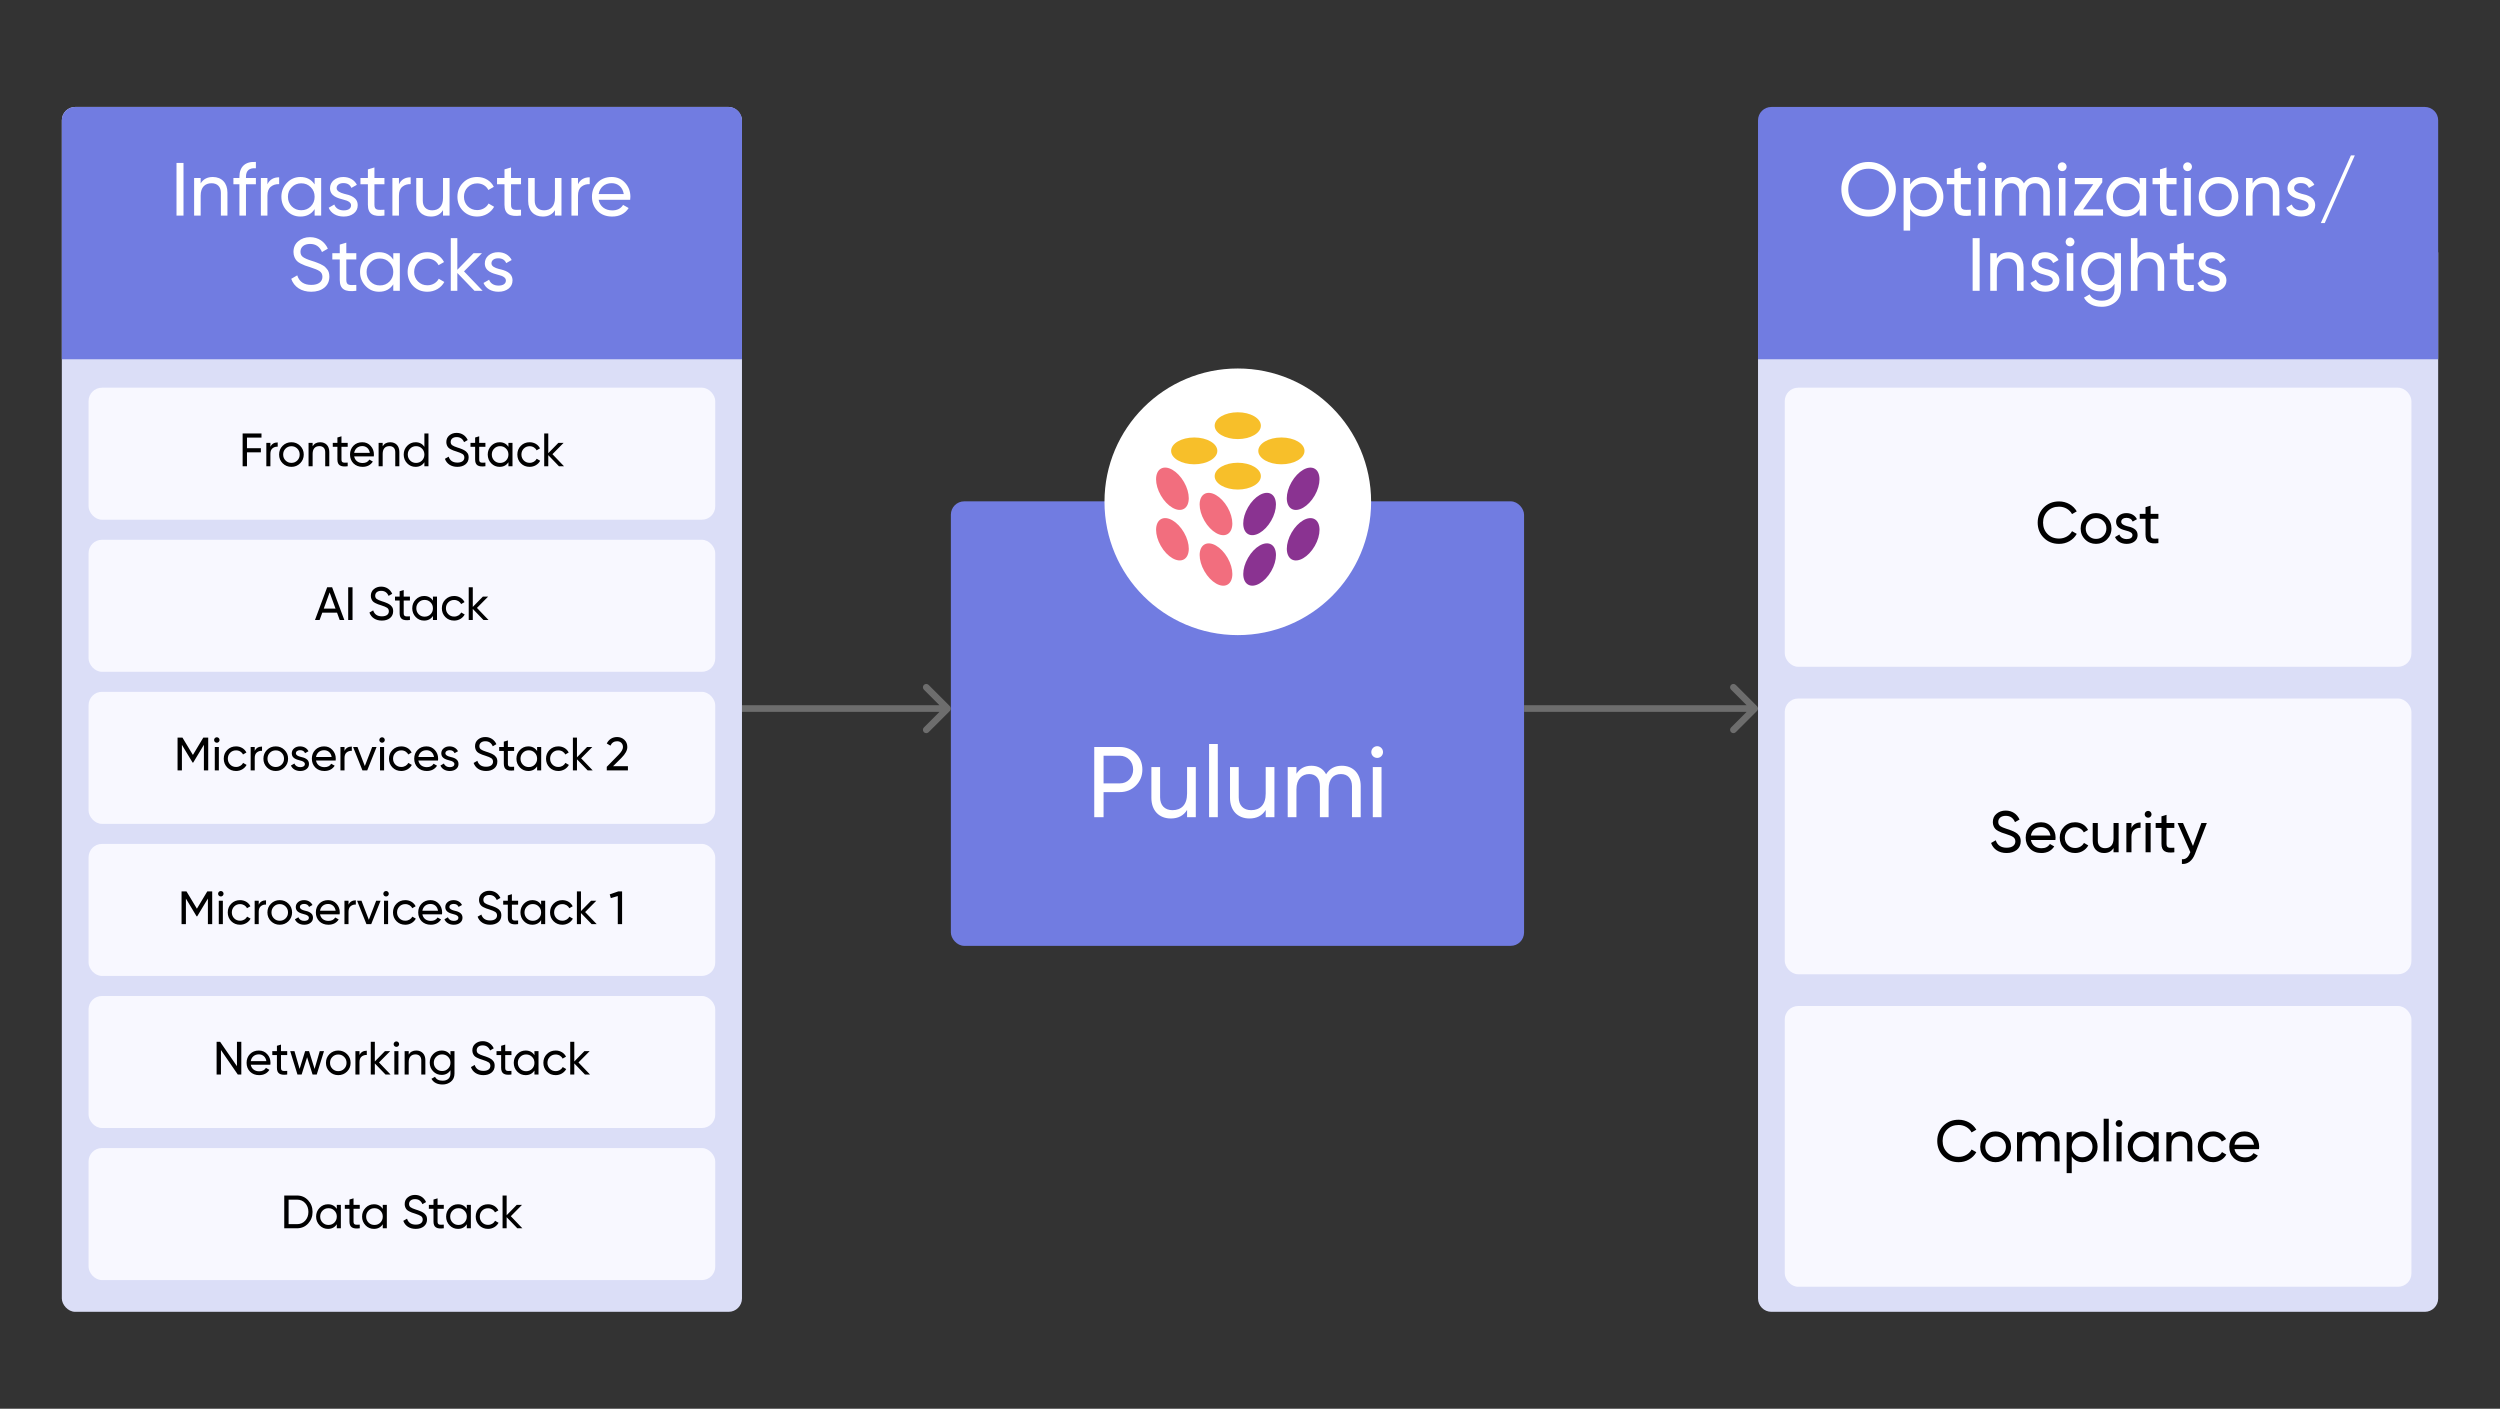 <svg width="1496" height="843" viewBox="0 0 1496 843" fill="none" xmlns="http://www.w3.org/2000/svg">
<rect x="0" y="0" width="1496" height="843" fill="#333333" stroke="none"/>
<rect width="1496" height="843" fill-opacity="0" fill="white"/>
<rect x="37" y="64" width="407" height="721" rx="8" fill="#DBDEF7"/>
<rect x="569" y="300" width="343" height="266" rx="8" fill="#717CE1"/>
<path d="M654.795 447H670.035C673.935 447 677.115 448.32 679.695 450.9C682.275 453.48 683.595 456.66 683.595 460.5C683.595 464.28 682.275 467.52 679.695 470.1C677.115 472.68 673.935 474 670.035 474H660.375V489H654.795V447ZM660.375 468.78H670.035C672.375 468.78 674.295 468 675.795 466.44C677.295 464.82 678.075 462.84 678.075 460.5C678.075 455.7 674.655 452.22 670.035 452.22H660.375V468.78ZM710.346 474.9V459H715.566V489H710.346V484.68C708.246 488.1 705.006 489.78 700.626 489.78C693.606 489.78 688.986 485.04 688.986 477.42V459H694.206V477.12C694.206 481.98 697.026 484.8 701.646 484.8C706.866 484.8 710.346 481.62 710.346 474.9ZM728.733 489H723.513V445.2H728.733V489ZM757.396 474.9V459H762.616V489H757.396V484.68C755.296 488.1 752.056 489.78 747.676 489.78C740.656 489.78 736.036 485.04 736.036 477.42V459H741.256V477.12C741.256 481.98 744.076 484.8 748.696 484.8C753.916 484.8 757.396 481.62 757.396 474.9ZM802.964 458.22C809.684 458.22 814.244 462.9 814.244 470.34V489H809.024V470.52C809.024 465.9 806.444 463.2 802.424 463.2C797.924 463.2 795.044 466.14 795.044 472.32V489H789.824V470.52C789.824 465.9 787.364 463.2 783.464 463.2C779.084 463.2 775.784 466.26 775.784 472.32V489H770.564V459H775.784V463.02C777.824 459.84 780.824 458.22 784.724 458.22C788.744 458.22 791.684 459.9 793.544 463.32C795.644 459.9 798.764 458.22 802.964 458.22ZM824.121 453.54C822.141 453.54 820.581 451.98 820.581 450.06C820.581 448.14 822.141 446.52 824.121 446.52C826.041 446.52 827.601 448.14 827.601 450.06C827.601 451.98 826.041 453.54 824.121 453.54ZM826.701 489H821.481V459H826.701V489Z" fill="white"/>
<circle cx="740.698" cy="300.276" r="79.775" fill="white" stroke="none" stroke-width="0" stroke-opacity="0"/>
<g clip-path="url(#clip0_2583_2)">
<path d="M708.498 334.713C712.324 332.497 712.33 325.321 708.512 318.686C704.694 312.051 698.498 308.469 694.672 310.685C690.846 312.902 690.84 320.077 694.658 326.712C698.476 333.347 704.672 336.929 708.498 334.713Z" fill="#F26E7E"/>
<path d="M786.747 326.722C790.566 320.087 790.559 312.912 786.733 310.695C782.908 308.479 776.711 312.061 772.893 318.696C769.075 325.331 769.081 332.506 772.907 334.722C776.733 336.939 782.93 333.357 786.747 326.722Z" fill="#8A3391"/>
<path d="M734.57 349.837C738.396 347.621 738.402 340.446 734.584 333.81C730.766 327.176 724.57 323.594 720.744 325.81C716.918 328.026 716.912 335.201 720.73 341.837C724.548 348.471 730.744 352.054 734.57 349.837Z" fill="#F26E7E"/>
<path d="M760.681 341.822C764.499 335.186 764.493 328.011 760.667 325.794C756.841 323.579 750.644 327.16 746.826 333.795C743.008 340.43 743.015 347.606 746.84 349.822C750.666 352.039 756.863 348.456 760.681 341.822Z" fill="#8A3391"/>
<path d="M740.686 262.753C748.322 262.753 754.512 259.159 754.512 254.727C754.512 250.294 748.322 246.701 740.686 246.701C733.05 246.701 726.859 250.294 726.859 254.727C726.859 259.159 733.05 262.753 740.686 262.753Z" fill="#F7BF2A"/>
<path d="M708.489 304.479C712.315 302.263 712.321 295.087 708.503 288.452C704.685 281.817 698.489 278.235 694.663 280.451C690.837 282.668 690.831 289.843 694.649 296.478C698.467 303.113 704.663 306.695 708.489 304.479Z" fill="#F26E7E"/>
<path d="M714.619 277.837C722.255 277.837 728.446 274.243 728.446 269.811C728.446 265.378 722.255 261.785 714.619 261.785C706.983 261.785 700.793 265.378 700.793 269.811C700.793 274.243 706.983 277.837 714.619 277.837Z" fill="#F7BF2A"/>
<path d="M786.733 296.495C790.55 289.86 790.544 282.685 786.719 280.468C782.892 278.252 776.696 281.834 772.878 288.469C769.06 295.104 769.066 302.28 772.892 304.496C776.718 306.712 782.914 303.13 786.733 296.495Z" fill="#8A3391"/>
<path d="M766.787 277.837C774.423 277.837 780.613 274.243 780.613 269.811C780.613 265.378 774.423 261.785 766.787 261.785C759.151 261.785 752.961 265.378 752.961 269.811C752.961 274.243 759.151 277.837 766.787 277.837Z" fill="#F7BF2A"/>
<path d="M734.562 319.603C738.387 317.387 738.394 310.211 734.576 303.577C730.758 296.942 724.561 293.36 720.735 295.576C716.91 297.792 716.903 304.968 720.721 311.603C724.539 318.238 730.736 321.82 734.562 319.603Z" fill="#F26E7E"/>
<path d="M760.666 311.594C764.483 304.959 764.477 297.784 760.651 295.568C756.826 293.351 750.629 296.933 746.811 303.568C742.993 310.203 742.999 317.378 746.825 319.595C750.651 321.811 756.848 318.23 760.666 311.594Z" fill="#8A3391"/>
<path d="M740.686 292.955C748.322 292.955 754.512 289.361 754.512 284.928C754.512 280.496 748.322 276.902 740.686 276.902C733.05 276.902 726.859 280.496 726.859 284.928C726.859 289.361 733.05 292.955 740.686 292.955Z" fill="#F7BF2A"/>
</g>
<path d="M1051.41 425.414C1052.2 424.633 1052.2 423.367 1051.41 422.586L1038.69 409.858C1037.91 409.077 1036.64 409.077 1035.86 409.858C1035.08 410.639 1035.08 411.905 1035.86 412.686L1047.17 424L1035.86 435.314C1035.08 436.095 1035.08 437.361 1035.86 438.142C1036.64 438.923 1037.91 438.923 1038.69 438.142L1051.41 425.414ZM912 426L1050 426L1050 422L912 422L912 426Z" fill="#6D6D6D"/>
<path d="M568.414 425.414C569.195 424.633 569.195 423.367 568.414 422.586L555.686 409.858C554.905 409.077 553.639 409.077 552.858 409.858C552.077 410.639 552.077 411.905 552.858 412.686L564.172 424L552.858 435.314C552.077 436.095 552.077 437.361 552.858 438.142C553.639 438.923 554.905 438.923 555.686 438.142L568.414 425.414ZM444 426L567 426L567 422L444 422L444 426Z" fill="#6D6D6D"/>
<path d="M1052 151H1459V777C1459 781.418 1455.42 785 1451 785H1060C1055.58 785 1052 781.418 1052 777V151Z" fill="#DBDEF7"/>
<path d="M1052 72C1052 67.582 1055.58 64 1060 64H1451C1455.42 64 1459 67.582 1459 72V215H1052V72Z" fill="#717CE1"/>
<path d="M1101.86 113.25C1101.86 108.705 1103.44 104.835 1106.59 101.685C1109.74 98.49 1113.61 96.915 1118.15 96.915C1122.7 96.915 1126.57 98.49 1129.72 101.685C1132.91 104.835 1134.49 108.705 1134.49 113.25C1134.49 117.795 1132.91 121.62 1129.72 124.815C1126.57 128.01 1122.7 129.585 1118.15 129.585C1113.61 129.585 1109.74 128.01 1106.59 124.815C1103.44 121.62 1101.86 117.795 1101.86 113.25ZM1130.3 113.25C1130.3 109.785 1129.13 106.86 1126.79 104.52C1124.5 102.135 1121.62 100.965 1118.15 100.965C1114.69 100.965 1111.81 102.135 1109.47 104.52C1107.17 106.86 1106 109.785 1106 113.25C1106 116.715 1107.17 119.595 1109.47 121.98C1111.81 124.32 1114.69 125.49 1118.15 125.49C1121.62 125.49 1124.5 124.32 1126.79 121.98C1129.13 119.595 1130.3 116.715 1130.3 113.25ZM1151.53 105.915C1154.68 105.915 1157.38 107.085 1159.59 109.38C1161.79 111.675 1162.92 114.465 1162.92 117.75C1162.92 121.035 1161.79 123.87 1159.59 126.165C1157.38 128.46 1154.68 129.585 1151.53 129.585C1147.8 129.585 1144.96 128.1 1143.03 125.13V138H1139.11V106.5H1143.03V110.37C1144.96 107.4 1147.8 105.915 1151.53 105.915ZM1151.04 125.805C1153.29 125.805 1155.18 125.04 1156.71 123.51C1158.24 121.935 1159 120.045 1159 117.75C1159 115.455 1158.24 113.565 1156.71 112.035C1155.18 110.46 1153.29 109.695 1151.04 109.695C1148.74 109.695 1146.85 110.46 1145.32 112.035C1143.79 113.565 1143.03 115.455 1143.03 117.75C1143.03 120.045 1143.79 121.935 1145.32 123.51C1146.85 125.04 1148.74 125.805 1151.04 125.805ZM1179.35 106.5V110.28H1173.36V122.475C1173.36 125.94 1175.34 125.67 1179.35 125.49V129C1172.51 129.9 1169.45 128.055 1169.45 122.475V110.28H1164.99V106.5H1169.45V101.37L1173.36 100.2V106.5H1179.35ZM1185.96 102.405C1184.48 102.405 1183.31 101.235 1183.31 99.795C1183.31 98.355 1184.48 97.14 1185.96 97.14C1187.4 97.14 1188.57 98.355 1188.57 99.795C1188.57 101.235 1187.4 102.405 1185.96 102.405ZM1187.9 129H1183.98V106.5H1187.9V129ZM1218.17 105.915C1223.21 105.915 1226.63 109.425 1226.63 115.005V129H1222.72V115.14C1222.72 111.675 1220.78 109.65 1217.77 109.65C1214.39 109.65 1212.23 111.855 1212.23 116.49V129H1208.32V115.14C1208.32 111.675 1206.47 109.65 1203.55 109.65C1200.26 109.65 1197.79 111.945 1197.79 116.49V129H1193.87V106.5H1197.79V109.515C1199.32 107.13 1201.57 105.915 1204.49 105.915C1207.51 105.915 1209.71 107.175 1211.11 109.74C1212.68 107.175 1215.02 105.915 1218.17 105.915ZM1234.04 102.405C1232.55 102.405 1231.38 101.235 1231.38 99.795C1231.38 98.355 1232.55 97.14 1234.04 97.14C1235.48 97.14 1236.65 98.355 1236.65 99.795C1236.65 101.235 1235.48 102.405 1234.04 102.405ZM1235.97 129H1232.06V106.5H1235.97V129ZM1258.01 109.11L1246.49 125.265H1258.46V129H1241.14V126.39L1252.61 110.235H1241.59V106.5H1258.01V109.11ZM1280.35 110.37V106.5H1284.27V129H1280.35V125.13C1278.42 128.1 1275.58 129.585 1271.85 129.585C1268.7 129.585 1266 128.46 1263.79 126.165C1261.59 123.87 1260.46 121.035 1260.46 117.75C1260.46 114.465 1261.59 111.675 1263.79 109.38C1266 107.085 1268.7 105.915 1271.85 105.915C1275.58 105.915 1278.42 107.4 1280.35 110.37ZM1272.34 125.805C1274.64 125.805 1276.53 125.04 1278.06 123.51C1279.59 121.935 1280.35 120.045 1280.35 117.75C1280.35 115.455 1279.59 113.565 1278.06 112.035C1276.53 110.46 1274.64 109.695 1272.34 109.695C1270.09 109.695 1268.2 110.46 1266.67 112.035C1265.14 113.565 1264.38 115.455 1264.38 117.75C1264.38 120.045 1265.14 121.935 1266.67 123.51C1268.2 125.04 1270.09 125.805 1272.34 125.805ZM1302.44 106.5V110.28H1296.45V122.475C1296.45 125.94 1298.43 125.67 1302.44 125.49V129C1295.6 129.9 1292.54 128.055 1292.54 122.475V110.28H1288.08V106.5H1292.54V101.37L1296.45 100.2V106.5H1302.44ZM1309.05 102.405C1307.57 102.405 1306.4 101.235 1306.4 99.795C1306.4 98.355 1307.57 97.14 1309.05 97.14C1310.49 97.14 1311.66 98.355 1311.66 99.795C1311.66 101.235 1310.49 102.405 1309.05 102.405ZM1310.99 129H1307.07V106.5H1310.99V129ZM1335.95 126.165C1333.66 128.46 1330.82 129.585 1327.54 129.585C1324.25 129.585 1321.42 128.46 1319.12 126.165C1316.83 123.87 1315.7 121.08 1315.7 117.75C1315.7 114.42 1316.83 111.63 1319.12 109.335C1321.42 107.04 1324.25 105.915 1327.54 105.915C1330.82 105.915 1333.66 107.04 1335.95 109.335C1338.25 111.63 1339.42 114.42 1339.42 117.75C1339.42 121.08 1338.25 123.87 1335.95 126.165ZM1327.54 125.76C1329.79 125.76 1331.68 124.995 1333.21 123.465C1334.74 121.935 1335.5 120.045 1335.5 117.75C1335.5 115.455 1334.74 113.565 1333.21 112.035C1331.68 110.505 1329.79 109.74 1327.54 109.74C1325.33 109.74 1323.44 110.505 1321.91 112.035C1320.38 113.565 1319.62 115.455 1319.62 117.75C1319.62 120.045 1320.38 121.935 1321.91 123.465C1323.44 124.995 1325.33 125.76 1327.54 125.76ZM1355.24 105.915C1360.5 105.915 1363.97 109.47 1363.97 115.185V129H1360.05V115.41C1360.05 111.765 1357.94 109.65 1354.47 109.65C1350.56 109.65 1347.95 112.035 1347.95 117.075V129H1344.03V106.5H1347.95V109.74C1349.52 107.175 1351.95 105.915 1355.24 105.915ZM1372.81 112.575C1372.81 114.33 1374.79 115.275 1377.26 115.95C1380.77 116.715 1385.45 118.02 1385.41 122.835C1385.41 124.86 1384.6 126.525 1383.02 127.74C1381.45 128.955 1379.47 129.585 1376.99 129.585C1372.63 129.585 1369.34 127.515 1368.04 124.32L1371.41 122.385C1372.13 124.545 1374.25 125.895 1376.99 125.895C1379.56 125.895 1381.45 124.95 1381.45 122.835C1381.45 121.08 1379.47 120.09 1376.99 119.505C1373.44 118.56 1368.85 117.39 1368.85 112.62C1368.85 110.685 1369.61 109.065 1371.1 107.805C1372.63 106.545 1374.52 105.915 1376.81 105.915C1380.46 105.915 1383.47 107.67 1384.91 110.595L1381.63 112.44C1380.82 110.505 1379.2 109.56 1376.81 109.56C1374.61 109.56 1372.81 110.64 1372.81 112.575ZM1409.12 93L1391.12 133.5H1388.78L1406.78 93H1409.12ZM1180.43 174V142.5H1184.62V174H1180.43ZM1202.18 150.915C1207.44 150.915 1210.91 154.47 1210.91 160.185V174H1206.99V160.41C1206.99 156.765 1204.88 154.65 1201.41 154.65C1197.5 154.65 1194.89 157.035 1194.89 162.075V174H1190.97V151.5H1194.89V154.74C1196.46 152.175 1198.89 150.915 1202.18 150.915ZM1219.75 157.575C1219.75 159.33 1221.73 160.275 1224.2 160.95C1227.71 161.715 1232.39 163.02 1232.35 167.835C1232.35 169.86 1231.54 171.525 1229.96 172.74C1228.39 173.955 1226.41 174.585 1223.93 174.585C1219.57 174.585 1216.28 172.515 1214.98 169.32L1218.35 167.385C1219.07 169.545 1221.19 170.895 1223.93 170.895C1226.5 170.895 1228.39 169.95 1228.39 167.835C1228.39 166.08 1226.41 165.09 1223.93 164.505C1220.38 163.56 1215.79 162.39 1215.79 157.62C1215.79 155.685 1216.55 154.065 1218.04 152.805C1219.57 151.545 1221.46 150.915 1223.75 150.915C1227.4 150.915 1230.41 152.67 1231.85 155.595L1228.57 157.44C1227.76 155.505 1226.14 154.56 1223.75 154.56C1221.55 154.56 1219.75 155.64 1219.75 157.575ZM1238.74 147.405C1237.26 147.405 1236.09 146.235 1236.09 144.795C1236.09 143.355 1237.26 142.14 1238.74 142.14C1240.18 142.14 1241.35 143.355 1241.35 144.795C1241.35 146.235 1240.18 147.405 1238.74 147.405ZM1240.68 174H1236.76V151.5H1240.68V174ZM1265.32 155.37V151.5H1269.19V173.055C1269.19 176.385 1268.07 178.95 1265.82 180.795C1263.57 182.64 1260.87 183.585 1257.72 183.585C1252.68 183.585 1248.9 181.65 1247.05 178.095L1250.47 176.16C1251.69 178.68 1254.16 179.94 1257.81 179.94C1262.49 179.94 1265.32 177.33 1265.32 173.055V169.86C1263.34 172.875 1260.51 174.36 1256.86 174.36C1253.67 174.36 1250.92 173.235 1248.72 170.94C1246.51 168.645 1245.39 165.9 1245.39 162.615C1245.39 159.33 1246.51 156.585 1248.72 154.335C1250.92 152.04 1253.67 150.915 1256.86 150.915C1260.55 150.915 1263.39 152.4 1265.32 155.37ZM1265.32 162.615C1265.32 160.365 1264.56 158.475 1263.03 156.945C1261.5 155.415 1259.61 154.65 1257.31 154.65C1255.02 154.65 1253.13 155.415 1251.6 156.945C1250.07 158.475 1249.3 160.365 1249.3 162.615C1249.3 164.91 1250.07 166.8 1251.6 168.33C1253.13 169.86 1255.02 170.625 1257.31 170.625C1259.61 170.625 1261.5 169.86 1263.03 168.33C1264.56 166.8 1265.32 164.91 1265.32 162.615ZM1286.33 150.915C1291.6 150.915 1295.06 154.47 1295.06 160.185V174H1291.15V160.41C1291.15 156.765 1289.03 154.65 1285.57 154.65C1281.65 154.65 1279.04 157.035 1279.04 162.075V174H1275.13V142.5H1279.04V154.74C1280.62 152.175 1283.05 150.915 1286.33 150.915ZM1312.77 151.5V155.28H1306.78V167.475C1306.78 170.94 1308.76 170.67 1312.77 170.49V174C1305.93 174.9 1302.87 173.055 1302.87 167.475V155.28H1298.41V151.5H1302.87V146.37L1306.78 145.2V151.5H1312.77ZM1319.68 157.575C1319.68 159.33 1321.66 160.275 1324.13 160.95C1327.64 161.715 1332.32 163.02 1332.28 167.835C1332.28 169.86 1331.47 171.525 1329.89 172.74C1328.32 173.955 1326.34 174.585 1323.86 174.585C1319.5 174.585 1316.21 172.515 1314.91 169.32L1318.28 167.385C1319 169.545 1321.12 170.895 1323.86 170.895C1326.43 170.895 1328.32 169.95 1328.32 167.835C1328.32 166.08 1326.34 165.09 1323.86 164.505C1320.31 163.56 1315.72 162.39 1315.72 157.62C1315.72 155.685 1316.48 154.065 1317.97 152.805C1319.5 151.545 1321.39 150.915 1323.68 150.915C1327.33 150.915 1330.34 152.67 1331.78 155.595L1328.5 157.44C1327.69 155.505 1326.07 154.56 1323.68 154.56C1321.48 154.56 1319.68 155.64 1319.68 157.575Z" fill="white"/>
<rect x="1068" y="232" width="375" height="167" rx="8" fill="#F8F8FF"/>
<path d="M1232.16 325.455C1228.45 325.455 1225.37 324.23 1222.96 321.78C1220.54 319.33 1219.35 316.32 1219.35 312.75C1219.35 309.18 1220.54 306.17 1222.96 303.72C1225.37 301.27 1228.45 300.045 1232.16 300.045C1236.64 300.045 1240.63 302.355 1242.73 305.995L1239.9 307.64C1238.5 304.945 1235.52 303.195 1232.16 303.195C1229.33 303.195 1227.02 304.105 1225.23 305.925C1223.45 307.745 1222.57 310.02 1222.57 312.75C1222.57 315.445 1223.45 317.72 1225.23 319.54C1227.02 321.36 1229.33 322.27 1232.16 322.27C1235.52 322.27 1238.5 320.52 1239.9 317.86L1242.73 319.47C1241.72 321.29 1240.25 322.76 1238.36 323.845C1236.47 324.93 1234.4 325.455 1232.16 325.455ZM1260.81 322.795C1259.02 324.58 1256.82 325.455 1254.26 325.455C1251.71 325.455 1249.5 324.58 1247.72 322.795C1245.93 321.01 1245.06 318.84 1245.06 316.25C1245.06 313.66 1245.93 311.49 1247.72 309.705C1249.5 307.92 1251.71 307.045 1254.26 307.045C1256.82 307.045 1259.02 307.92 1260.81 309.705C1262.59 311.49 1263.5 313.66 1263.5 316.25C1263.5 318.84 1262.59 321.01 1260.81 322.795ZM1254.26 322.48C1256.01 322.48 1257.48 321.885 1258.67 320.695C1259.86 319.505 1260.46 318.035 1260.46 316.25C1260.46 314.465 1259.86 312.995 1258.67 311.805C1257.48 310.615 1256.01 310.02 1254.26 310.02C1252.55 310.02 1251.08 310.615 1249.89 311.805C1248.7 312.995 1248.1 314.465 1248.1 316.25C1248.1 318.035 1248.7 319.505 1249.89 320.695C1251.08 321.885 1252.55 322.48 1254.26 322.48ZM1269.34 312.225C1269.34 313.59 1270.88 314.325 1272.8 314.85C1275.53 315.445 1279.17 316.46 1279.14 320.205C1279.14 321.78 1278.51 323.075 1277.28 324.02C1276.06 324.965 1274.52 325.455 1272.59 325.455C1269.2 325.455 1266.64 323.845 1265.63 321.36L1268.25 319.855C1268.81 321.535 1270.46 322.585 1272.59 322.585C1274.59 322.585 1276.06 321.85 1276.06 320.205C1276.06 318.84 1274.52 318.07 1272.59 317.615C1269.83 316.88 1266.26 315.97 1266.26 312.26C1266.26 310.755 1266.85 309.495 1268.01 308.515C1269.2 307.535 1270.67 307.045 1272.45 307.045C1275.29 307.045 1277.63 308.41 1278.75 310.685L1276.2 312.12C1275.57 310.615 1274.31 309.88 1272.45 309.88C1270.74 309.88 1269.34 310.72 1269.34 312.225ZM1291.58 307.5V310.44H1286.93V319.925C1286.93 322.62 1288.47 322.41 1291.58 322.27V325C1286.26 325.7 1283.88 324.265 1283.88 319.925V310.44H1280.42V307.5H1283.88V303.51L1286.93 302.6V307.5H1291.58Z" fill="black"/>
<rect x="1068" y="418" width="375" height="165" rx="8" fill="#F8F8FF"/>
<path d="M1200.73 510.455C1196.15 510.455 1192.75 508.18 1191.46 504.435L1194.26 502.825C1195.2 505.8 1197.41 507.27 1200.8 507.27C1204.16 507.27 1205.98 505.765 1205.98 503.49C1205.98 502.335 1205.53 501.46 1204.65 500.865C1203.78 500.27 1202.27 499.675 1200.21 499.01L1197.86 498.24C1197.34 498.03 1196.64 497.715 1195.83 497.33C1195.03 496.91 1194.43 496.49 1194.05 496.07C1193.24 495.195 1192.51 493.76 1192.51 491.975C1192.51 489.84 1193.24 488.16 1194.75 486.935C1196.25 485.675 1198.07 485.045 1200.21 485.045C1204.09 485.045 1207.07 487.18 1208.5 490.4L1205.77 491.975C1204.72 489.455 1202.87 488.195 1200.21 488.195C1197.55 488.195 1195.76 489.595 1195.76 491.835C1195.76 492.92 1196.15 493.725 1196.92 494.285C1197.69 494.845 1199.02 495.44 1200.91 496.035L1202.34 496.49C1202.62 496.595 1203.04 496.735 1203.64 496.98C1204.86 497.435 1205.14 497.61 1206.09 498.135C1207.07 498.66 1207.38 499.045 1207.98 499.745C1208.85 500.62 1209.2 501.88 1209.2 503.42C1209.2 505.555 1208.43 507.27 1206.86 508.565C1205.28 509.825 1203.25 510.455 1200.73 510.455ZM1229.95 502.65H1215.29C1215.88 505.765 1218.3 507.585 1221.62 507.585C1223.93 507.585 1225.61 506.745 1226.66 505.03L1229.25 506.5C1227.54 509.125 1224.98 510.455 1221.55 510.455C1218.79 510.455 1216.51 509.58 1214.76 507.865C1213.05 506.115 1212.17 503.91 1212.17 501.25C1212.17 498.625 1213.01 496.42 1214.73 494.67C1216.44 492.92 1218.65 492.045 1221.34 492.045C1223.9 492.045 1226 492.955 1227.61 494.775C1229.25 496.56 1230.06 498.73 1230.06 501.285C1230.06 501.74 1230.02 502.195 1229.95 502.65ZM1221.34 494.915C1218.09 494.915 1215.81 496.91 1215.29 499.99H1226.98C1226.45 496.665 1224.14 494.915 1221.34 494.915ZM1241.75 510.455C1239.13 510.455 1236.92 509.58 1235.17 507.83C1233.42 506.045 1232.55 503.875 1232.55 501.25C1232.55 498.625 1233.42 496.455 1235.17 494.705C1236.92 492.92 1239.13 492.045 1241.75 492.045C1245.22 492.045 1248.12 493.83 1249.49 496.63L1246.93 498.1C1246.06 496.245 1244.1 495.02 1241.75 495.02C1240 495.02 1238.53 495.615 1237.34 496.805C1236.19 497.995 1235.59 499.465 1235.59 501.25C1235.59 503 1236.19 504.47 1237.34 505.66C1238.53 506.85 1240 507.445 1241.75 507.445C1244.1 507.445 1246.06 506.255 1247.04 504.4L1249.63 505.905C1248.12 508.67 1245.15 510.455 1241.75 510.455ZM1264.74 501.775V492.5H1267.79V510H1264.74V507.48C1263.52 509.475 1261.63 510.455 1259.07 510.455C1254.98 510.455 1252.28 507.69 1252.28 503.245V492.5H1255.33V503.07C1255.33 505.905 1256.97 507.55 1259.67 507.55C1262.71 507.55 1264.74 505.695 1264.74 501.775ZM1275.47 492.5V495.44C1276.48 493.27 1278.3 492.185 1280.93 492.185V495.37C1279.42 495.3 1278.16 495.685 1277.08 496.56C1275.99 497.435 1275.47 498.8 1275.47 500.725V510H1272.42V492.5H1275.47ZM1285.45 489.315C1284.29 489.315 1283.38 488.405 1283.38 487.285C1283.38 486.165 1284.29 485.22 1285.45 485.22C1286.57 485.22 1287.48 486.165 1287.48 487.285C1287.48 488.405 1286.57 489.315 1285.45 489.315ZM1286.95 510H1283.91V492.5H1286.95V510ZM1301.12 492.5V495.44H1296.46V504.925C1296.46 507.62 1298 507.41 1301.12 507.27V510C1295.8 510.7 1293.42 509.265 1293.42 504.925V495.44H1289.95V492.5H1293.42V488.51L1296.46 487.6V492.5H1301.12ZM1312.27 506.22L1317.31 492.5H1320.57L1313.43 511.085C1311.92 515.04 1309.16 517.245 1305.66 517V514.165C1307.79 514.34 1309.37 513.15 1310.38 510.595L1310.7 509.93L1303.07 492.5H1306.32L1312.27 506.22Z" fill="black"/>
<rect x="1068" y="602" width="375" height="168" rx="8" fill="#F8F8FF"/>
<path d="M1172.06 695.455C1168.35 695.455 1165.27 694.23 1162.85 691.78C1160.44 689.33 1159.25 686.32 1159.25 682.75C1159.25 679.18 1160.44 676.17 1162.85 673.72C1165.27 671.27 1168.35 670.045 1172.06 670.045C1176.54 670.045 1180.53 672.355 1182.63 675.995L1179.79 677.64C1178.39 674.945 1175.42 673.195 1172.06 673.195C1169.22 673.195 1166.91 674.105 1165.13 675.925C1163.34 677.745 1162.47 680.02 1162.47 682.75C1162.47 685.445 1163.34 687.72 1165.13 689.54C1166.91 691.36 1169.22 692.27 1172.06 692.27C1175.42 692.27 1178.39 690.52 1179.79 687.86L1182.63 689.47C1181.61 691.29 1180.14 692.76 1178.25 693.845C1176.36 694.93 1174.3 695.455 1172.06 695.455ZM1200.7 692.795C1198.92 694.58 1196.71 695.455 1194.16 695.455C1191.6 695.455 1189.4 694.58 1187.61 692.795C1185.83 691.01 1184.95 688.84 1184.95 686.25C1184.95 683.66 1185.83 681.49 1187.61 679.705C1189.4 677.92 1191.6 677.045 1194.16 677.045C1196.71 677.045 1198.92 677.92 1200.7 679.705C1202.49 681.49 1203.4 683.66 1203.4 686.25C1203.4 688.84 1202.49 691.01 1200.7 692.795ZM1194.16 692.48C1195.91 692.48 1197.38 691.885 1198.57 690.695C1199.76 689.505 1200.35 688.035 1200.35 686.25C1200.35 684.465 1199.76 682.995 1198.57 681.805C1197.38 680.615 1195.91 680.02 1194.16 680.02C1192.44 680.02 1190.97 680.615 1189.78 681.805C1188.59 682.995 1188 684.465 1188 686.25C1188 688.035 1188.59 689.505 1189.78 690.695C1190.97 691.885 1192.44 692.48 1194.16 692.48ZM1225.88 677.045C1229.8 677.045 1232.46 679.775 1232.46 684.115V695H1229.42V684.22C1229.42 681.525 1227.91 679.95 1225.57 679.95C1222.94 679.95 1221.26 681.665 1221.26 685.27V695H1218.22V684.22C1218.22 681.525 1216.78 679.95 1214.51 679.95C1211.95 679.95 1210.03 681.735 1210.03 685.27V695H1206.98V677.5H1210.03V679.845C1211.22 677.99 1212.97 677.045 1215.24 677.045C1217.59 677.045 1219.3 678.025 1220.39 680.02C1221.61 678.025 1223.43 677.045 1225.88 677.045ZM1246.35 677.045C1248.8 677.045 1250.9 677.955 1252.61 679.74C1254.33 681.525 1255.2 683.695 1255.2 686.25C1255.2 688.805 1254.33 691.01 1252.61 692.795C1250.9 694.58 1248.8 695.455 1246.35 695.455C1243.44 695.455 1241.24 694.3 1239.73 691.99V702H1236.69V677.5H1239.73V680.51C1241.24 678.2 1243.44 677.045 1246.35 677.045ZM1245.96 692.515C1247.71 692.515 1249.18 691.92 1250.37 690.73C1251.56 689.505 1252.16 688.035 1252.16 686.25C1252.16 684.465 1251.56 682.995 1250.37 681.805C1249.18 680.58 1247.71 679.985 1245.96 679.985C1244.18 679.985 1242.71 680.58 1241.52 681.805C1240.33 682.995 1239.73 684.465 1239.73 686.25C1239.73 688.035 1240.33 689.505 1241.52 690.73C1242.71 691.92 1244.18 692.515 1245.96 692.515ZM1261.88 695H1258.84V669.45H1261.88V695ZM1268.07 674.315C1266.91 674.315 1266 673.405 1266 672.285C1266 671.165 1266.91 670.22 1268.07 670.22C1269.19 670.22 1270.1 671.165 1270.1 672.285C1270.1 673.405 1269.19 674.315 1268.07 674.315ZM1269.57 695H1266.53V677.5H1269.57V695ZM1288.71 680.51V677.5H1291.75V695H1288.71V691.99C1287.2 694.3 1285 695.455 1282.09 695.455C1279.64 695.455 1277.54 694.58 1275.83 692.795C1274.11 691.01 1273.24 688.805 1273.24 686.25C1273.24 683.695 1274.11 681.525 1275.83 679.74C1277.54 677.955 1279.64 677.045 1282.09 677.045C1285 677.045 1287.2 678.2 1288.71 680.51ZM1282.48 692.515C1284.26 692.515 1285.73 691.92 1286.92 690.73C1288.11 689.505 1288.71 688.035 1288.71 686.25C1288.71 684.465 1288.11 682.995 1286.92 681.805C1285.73 680.58 1284.26 679.985 1282.48 679.985C1280.73 679.985 1279.26 680.58 1278.07 681.805C1276.88 682.995 1276.28 684.465 1276.28 686.25C1276.28 688.035 1276.88 689.505 1278.07 690.73C1279.26 691.92 1280.73 692.515 1282.48 692.515ZM1305.08 677.045C1309.17 677.045 1311.87 679.81 1311.87 684.255V695H1308.82V684.43C1308.82 681.595 1307.18 679.95 1304.48 679.95C1301.44 679.95 1299.41 681.805 1299.41 685.725V695H1296.36V677.5H1299.41V680.02C1300.63 678.025 1302.52 677.045 1305.08 677.045ZM1324.35 695.455C1321.72 695.455 1319.52 694.58 1317.77 692.83C1316.02 691.045 1315.14 688.875 1315.14 686.25C1315.14 683.625 1316.02 681.455 1317.77 679.705C1319.52 677.92 1321.72 677.045 1324.35 677.045C1327.81 677.045 1330.72 678.83 1332.08 681.63L1329.53 683.1C1328.65 681.245 1326.69 680.02 1324.35 680.02C1322.6 680.02 1321.13 680.615 1319.94 681.805C1318.78 682.995 1318.19 684.465 1318.19 686.25C1318.19 688 1318.78 689.47 1319.94 690.66C1321.13 691.85 1322.6 692.445 1324.35 692.445C1326.69 692.445 1328.65 691.255 1329.63 689.4L1332.22 690.905C1330.72 693.67 1327.74 695.455 1324.35 695.455ZM1351.79 687.65H1337.12C1337.72 690.765 1340.13 692.585 1343.46 692.585C1345.77 692.585 1347.45 691.745 1348.5 690.03L1351.09 691.5C1349.37 694.125 1346.82 695.455 1343.39 695.455C1340.62 695.455 1338.35 694.58 1336.6 692.865C1334.88 691.115 1334.01 688.91 1334.01 686.25C1334.01 683.625 1334.85 681.42 1336.56 679.67C1338.28 677.92 1340.48 677.045 1343.18 677.045C1345.73 677.045 1347.83 677.955 1349.44 679.775C1351.09 681.56 1351.89 683.73 1351.89 686.285C1351.89 686.74 1351.86 687.195 1351.79 687.65ZM1343.18 679.915C1339.92 679.915 1337.65 681.91 1337.12 684.99H1348.81C1348.29 681.665 1345.98 679.915 1343.18 679.915Z" fill="black"/>
<rect x="53" y="232" width="375" height="79" rx="8" fill="#F8F8FF"/>
<rect x="53" y="505" width="375" height="79" rx="8" fill="#F8F8FF"/>
<rect x="53" y="323" width="375" height="79" rx="8" fill="#F8F8FF"/>
<rect x="53" y="596" width="375" height="79" rx="8" fill="#F8F8FF"/>
<rect x="53" y="414" width="375" height="79" rx="8" fill="#F8F8FF"/>
<rect x="53" y="687" width="375" height="79" rx="8" fill="#F8F8FF"/>
<path d="M156.472 259.4V261.864H147.792V268.22H156.108V270.684H147.792V279H145.188V259.4H156.472ZM161.809 265V267.352C162.621 265.616 164.077 264.748 166.177 264.748V267.296C164.973 267.24 163.965 267.548 163.097 268.248C162.229 268.948 161.809 270.04 161.809 271.58V279H159.373V265H161.809ZM179.611 277.236C178.183 278.664 176.419 279.364 174.375 279.364C172.331 279.364 170.567 278.664 169.139 277.236C167.711 275.808 167.011 274.072 167.011 272C167.011 269.928 167.711 268.192 169.139 266.764C170.567 265.336 172.331 264.636 174.375 264.636C176.419 264.636 178.183 265.336 179.611 266.764C181.039 268.192 181.767 269.928 181.767 272C181.767 274.072 181.039 275.808 179.611 277.236ZM174.375 276.984C175.775 276.984 176.951 276.508 177.903 275.556C178.855 274.604 179.331 273.428 179.331 272C179.331 270.572 178.855 269.396 177.903 268.444C176.951 267.492 175.775 267.016 174.375 267.016C173.003 267.016 171.827 267.492 170.875 268.444C169.923 269.396 169.447 270.572 169.447 272C169.447 273.428 169.923 274.604 170.875 275.556C171.827 276.508 173.003 276.984 174.375 276.984ZM191.611 264.636C194.887 264.636 197.043 266.848 197.043 270.404V279H194.607V270.544C194.607 268.276 193.291 266.96 191.135 266.96C188.699 266.96 187.075 268.444 187.075 271.58V279H184.639V265H187.075V267.016C188.055 265.42 189.567 264.636 191.611 264.636ZM208.06 265V267.352H204.336V274.94C204.336 277.096 205.568 276.928 208.06 276.816V279C203.804 279.56 201.9 278.412 201.9 274.94V267.352H199.128V265H201.9V261.808L204.336 261.08V265H208.06ZM223.673 273.12H211.941C212.417 275.612 214.349 277.068 217.009 277.068C218.857 277.068 220.201 276.396 221.041 275.024L223.113 276.2C221.741 278.3 219.697 279.364 216.953 279.364C214.741 279.364 212.921 278.664 211.521 277.292C210.149 275.892 209.449 274.128 209.449 272C209.449 269.9 210.121 268.136 211.493 266.736C212.865 265.336 214.629 264.636 216.785 264.636C218.829 264.636 220.509 265.364 221.797 266.82C223.113 268.248 223.757 269.984 223.757 272.028C223.757 272.392 223.729 272.756 223.673 273.12ZM216.785 266.932C214.181 266.932 212.361 268.528 211.941 270.992H221.293C220.873 268.332 219.025 266.932 216.785 266.932ZM233.529 264.636C236.805 264.636 238.961 266.848 238.961 270.404V279H236.525V270.544C236.525 268.276 235.209 266.96 233.053 266.96C230.617 266.96 228.993 268.444 228.993 271.58V279H226.557V265H228.993V267.016C229.973 265.42 231.485 264.636 233.529 264.636ZM253.954 267.408V259.4H256.39V279H253.954V276.592C252.75 278.44 250.986 279.364 248.662 279.364C246.702 279.364 245.022 278.664 243.65 277.236C242.278 275.808 241.578 274.044 241.578 272C241.578 269.956 242.278 268.22 243.65 266.792C245.022 265.364 246.702 264.636 248.662 264.636C250.986 264.636 252.75 265.56 253.954 267.408ZM248.97 277.012C250.398 277.012 251.574 276.536 252.526 275.584C253.478 274.604 253.954 273.428 253.954 272C253.954 270.572 253.478 269.396 252.526 268.444C251.574 267.464 250.398 266.988 248.97 266.988C247.57 266.988 246.394 267.464 245.442 268.444C244.49 269.396 244.014 270.572 244.014 272C244.014 273.428 244.49 274.604 245.442 275.584C246.394 276.536 247.57 277.012 248.97 277.012ZM273.66 279.364C269.992 279.364 267.276 277.544 266.24 274.548L268.48 273.26C269.236 275.64 271 276.816 273.716 276.816C276.404 276.816 277.86 275.612 277.86 273.792C277.86 272.868 277.496 272.168 276.796 271.692C276.096 271.216 274.892 270.74 273.24 270.208L271.364 269.592C270.944 269.424 270.384 269.172 269.74 268.864C269.096 268.528 268.62 268.192 268.312 267.856C267.668 267.156 267.08 266.008 267.08 264.58C267.08 262.872 267.668 261.528 268.872 260.548C270.076 259.54 271.532 259.036 273.24 259.036C276.348 259.036 278.728 260.744 279.876 263.32L277.692 264.58C276.852 262.564 275.368 261.556 273.24 261.556C271.112 261.556 269.684 262.676 269.684 264.468C269.684 265.336 269.992 265.98 270.608 266.428C271.224 266.876 272.288 267.352 273.8 267.828L274.948 268.192C275.172 268.276 275.508 268.388 275.984 268.584C276.964 268.948 277.188 269.088 277.944 269.508C278.728 269.928 278.98 270.236 279.456 270.796C280.156 271.496 280.436 272.504 280.436 273.736C280.436 275.444 279.82 276.816 278.56 277.852C277.3 278.86 275.676 279.364 273.66 279.364ZM290.474 265V267.352H286.75V274.94C286.75 277.096 287.982 276.928 290.474 276.816V279C286.218 279.56 284.314 278.412 284.314 274.94V267.352H281.542V265H284.314V261.808L286.75 261.08V265H290.474ZM304.239 267.408V265H306.675V279H304.239V276.592C303.035 278.44 301.271 279.364 298.947 279.364C296.987 279.364 295.307 278.664 293.935 277.236C292.563 275.808 291.863 274.044 291.863 272C291.863 269.956 292.563 268.22 293.935 266.792C295.307 265.364 296.987 264.636 298.947 264.636C301.271 264.636 303.035 265.56 304.239 267.408ZM299.255 277.012C300.683 277.012 301.859 276.536 302.811 275.584C303.763 274.604 304.239 273.428 304.239 272C304.239 270.572 303.763 269.396 302.811 268.444C301.859 267.464 300.683 266.988 299.255 266.988C297.855 266.988 296.679 267.464 295.727 268.444C294.775 269.396 294.299 270.572 294.299 272C294.299 273.428 294.775 274.604 295.727 275.584C296.679 276.536 297.855 277.012 299.255 277.012ZM316.946 279.364C314.846 279.364 313.082 278.664 311.682 277.264C310.282 275.836 309.582 274.1 309.582 272C309.582 269.9 310.282 268.164 311.682 266.764C313.082 265.336 314.846 264.636 316.946 264.636C319.718 264.636 322.042 266.064 323.134 268.304L321.09 269.48C320.39 267.996 318.822 267.016 316.946 267.016C315.546 267.016 314.37 267.492 313.418 268.444C312.494 269.396 312.018 270.572 312.018 272C312.018 273.4 312.494 274.576 313.418 275.528C314.37 276.48 315.546 276.956 316.946 276.956C318.822 276.956 320.39 276.004 321.174 274.52L323.246 275.724C322.042 277.936 319.662 279.364 316.946 279.364ZM330.579 271.776L337.495 279H334.471L328.087 272.364V279H325.651V259.4H328.087V271.188L334.135 265H337.271L330.579 271.776Z" fill="black"/>
<path d="M206.04 371H203.268L201.672 366.604H192.852L191.256 371H188.484L195.792 351.4H198.732L206.04 371ZM197.248 354.508L193.748 364.168H200.776L197.248 354.508ZM208.352 371V351.4H210.956V371H208.352ZM228.489 371.364C224.821 371.364 222.105 369.544 221.069 366.548L223.309 365.26C224.065 367.64 225.829 368.816 228.545 368.816C231.233 368.816 232.689 367.612 232.689 365.792C232.689 364.868 232.325 364.168 231.625 363.692C230.925 363.216 229.721 362.74 228.069 362.208L226.193 361.592C225.773 361.424 225.213 361.172 224.569 360.864C223.925 360.528 223.449 360.192 223.141 359.856C222.497 359.156 221.909 358.008 221.909 356.58C221.909 354.872 222.497 353.528 223.701 352.548C224.905 351.54 226.361 351.036 228.069 351.036C231.177 351.036 233.557 352.744 234.705 355.32L232.521 356.58C231.681 354.564 230.197 353.556 228.069 353.556C225.941 353.556 224.513 354.676 224.513 356.468C224.513 357.336 224.821 357.98 225.437 358.428C226.053 358.876 227.117 359.352 228.629 359.828L229.777 360.192C230.001 360.276 230.337 360.388 230.813 360.584C231.793 360.948 232.017 361.088 232.773 361.508C233.557 361.928 233.809 362.236 234.285 362.796C234.985 363.496 235.265 364.504 235.265 365.736C235.265 367.444 234.649 368.816 233.389 369.852C232.129 370.86 230.505 371.364 228.489 371.364ZM245.302 357V359.352H241.578V366.94C241.578 369.096 242.81 368.928 245.302 368.816V371C241.046 371.56 239.142 370.412 239.142 366.94V359.352H236.37V357H239.142V353.808L241.578 353.08V357H245.302ZM259.067 359.408V357H261.503V371H259.067V368.592C257.863 370.44 256.099 371.364 253.775 371.364C251.815 371.364 250.135 370.664 248.763 369.236C247.391 367.808 246.691 366.044 246.691 364C246.691 361.956 247.391 360.22 248.763 358.792C250.135 357.364 251.815 356.636 253.775 356.636C256.099 356.636 257.863 357.56 259.067 359.408ZM254.083 369.012C255.511 369.012 256.687 368.536 257.639 367.584C258.591 366.604 259.067 365.428 259.067 364C259.067 362.572 258.591 361.396 257.639 360.444C256.687 359.464 255.511 358.988 254.083 358.988C252.683 358.988 251.507 359.464 250.555 360.444C249.603 361.396 249.127 362.572 249.127 364C249.127 365.428 249.603 366.604 250.555 367.584C251.507 368.536 252.683 369.012 254.083 369.012ZM271.774 371.364C269.674 371.364 267.91 370.664 266.51 369.264C265.11 367.836 264.41 366.1 264.41 364C264.41 361.9 265.11 360.164 266.51 358.764C267.91 357.336 269.674 356.636 271.774 356.636C274.546 356.636 276.87 358.064 277.962 360.304L275.918 361.48C275.218 359.996 273.65 359.016 271.774 359.016C270.374 359.016 269.198 359.492 268.246 360.444C267.322 361.396 266.846 362.572 266.846 364C266.846 365.4 267.322 366.576 268.246 367.528C269.198 368.48 270.374 368.956 271.774 368.956C273.65 368.956 275.218 368.004 276.002 366.52L278.074 367.724C276.87 369.936 274.49 371.364 271.774 371.364ZM285.407 363.776L292.323 371H289.299L282.915 364.364V371H280.479V351.4H282.915V363.188L288.963 357H292.099L285.407 363.776Z" fill="black"/>
<path d="M121.65 441.4H124.59V461H122.014V445.684L115.602 456.352H115.266L108.854 445.712V461H106.25V441.4H109.19L115.434 451.76L121.65 441.4ZM129.762 444.452C128.838 444.452 128.11 443.724 128.11 442.828C128.11 441.932 128.838 441.176 129.762 441.176C130.658 441.176 131.386 441.932 131.386 442.828C131.386 443.724 130.658 444.452 129.762 444.452ZM130.966 461H128.53V447H130.966V461ZM141.262 461.364C139.162 461.364 137.398 460.664 135.998 459.264C134.598 457.836 133.898 456.1 133.898 454C133.898 451.9 134.598 450.164 135.998 448.764C137.398 447.336 139.162 446.636 141.262 446.636C144.034 446.636 146.358 448.064 147.45 450.304L145.406 451.48C144.706 449.996 143.138 449.016 141.262 449.016C139.862 449.016 138.686 449.492 137.734 450.444C136.81 451.396 136.334 452.572 136.334 454C136.334 455.4 136.81 456.576 137.734 457.528C138.686 458.48 139.862 458.956 141.262 458.956C143.138 458.956 144.706 458.004 145.49 456.52L147.562 457.724C146.358 459.936 143.978 461.364 141.262 461.364ZM152.43 447V449.352C153.242 447.616 154.698 446.748 156.798 446.748V449.296C155.594 449.24 154.586 449.548 153.718 450.248C152.85 450.948 152.43 452.04 152.43 453.58V461H149.994V447H152.43ZM170.232 459.236C168.804 460.664 167.04 461.364 164.996 461.364C162.952 461.364 161.188 460.664 159.76 459.236C158.332 457.808 157.632 456.072 157.632 454C157.632 451.928 158.332 450.192 159.76 448.764C161.188 447.336 162.952 446.636 164.996 446.636C167.04 446.636 168.804 447.336 170.232 448.764C171.66 450.192 172.388 451.928 172.388 454C172.388 456.072 171.66 457.808 170.232 459.236ZM164.996 458.984C166.396 458.984 167.572 458.508 168.524 457.556C169.476 456.604 169.952 455.428 169.952 454C169.952 452.572 169.476 451.396 168.524 450.444C167.572 449.492 166.396 449.016 164.996 449.016C163.624 449.016 162.448 449.492 161.496 450.444C160.544 451.396 160.068 452.572 160.068 454C160.068 455.428 160.544 456.604 161.496 457.556C162.448 458.508 163.624 458.984 164.996 458.984ZM177.059 450.78C177.059 451.872 178.291 452.46 179.831 452.88C182.015 453.356 184.927 454.168 184.899 457.164C184.899 458.424 184.395 459.46 183.415 460.216C182.435 460.972 181.203 461.364 179.663 461.364C176.947 461.364 174.903 460.076 174.091 458.088L176.191 456.884C176.639 458.228 177.955 459.068 179.663 459.068C181.259 459.068 182.435 458.48 182.435 457.164C182.435 456.072 181.203 455.456 179.663 455.092C177.451 454.504 174.595 453.776 174.595 450.808C174.595 449.604 175.071 448.596 175.995 447.812C176.947 447.028 178.123 446.636 179.551 446.636C181.819 446.636 183.695 447.728 184.591 449.548L182.547 450.696C182.043 449.492 181.035 448.904 179.551 448.904C178.179 448.904 177.059 449.576 177.059 450.78ZM200.841 455.12H189.109C189.585 457.612 191.517 459.068 194.177 459.068C196.025 459.068 197.369 458.396 198.209 457.024L200.281 458.2C198.909 460.3 196.865 461.364 194.121 461.364C191.909 461.364 190.089 460.664 188.689 459.292C187.317 457.892 186.617 456.128 186.617 454C186.617 451.9 187.289 450.136 188.661 448.736C190.033 447.336 191.797 446.636 193.953 446.636C195.997 446.636 197.677 447.364 198.965 448.82C200.281 450.248 200.925 451.984 200.925 454.028C200.925 454.392 200.897 454.756 200.841 455.12ZM193.953 448.932C191.349 448.932 189.529 450.528 189.109 452.992H198.461C198.041 450.332 196.193 448.932 193.953 448.932ZM206.161 447V449.352C206.973 447.616 208.429 446.748 210.529 446.748V449.296C209.325 449.24 208.317 449.548 207.449 450.248C206.581 450.948 206.161 452.04 206.161 453.58V461H203.725V447H206.161ZM218.316 458.396L222.712 447H225.344L219.744 461H216.888L211.288 447H213.92L218.316 458.396ZM228.637 444.452C227.713 444.452 226.985 443.724 226.985 442.828C226.985 441.932 227.713 441.176 228.637 441.176C229.533 441.176 230.261 441.932 230.261 442.828C230.261 443.724 229.533 444.452 228.637 444.452ZM229.841 461H227.405V447H229.841V461ZM240.137 461.364C238.037 461.364 236.273 460.664 234.873 459.264C233.473 457.836 232.773 456.1 232.773 454C232.773 451.9 233.473 450.164 234.873 448.764C236.273 447.336 238.037 446.636 240.137 446.636C242.909 446.636 245.233 448.064 246.325 450.304L244.281 451.48C243.581 449.996 242.013 449.016 240.137 449.016C238.737 449.016 237.561 449.492 236.609 450.444C235.685 451.396 235.209 452.572 235.209 454C235.209 455.4 235.685 456.576 236.609 457.528C237.561 458.48 238.737 458.956 240.137 458.956C242.013 458.956 243.581 458.004 244.365 456.52L246.437 457.724C245.233 459.936 242.853 461.364 240.137 461.364ZM262.091 455.12H250.359C250.835 457.612 252.767 459.068 255.427 459.068C257.275 459.068 258.619 458.396 259.459 457.024L261.531 458.2C260.159 460.3 258.115 461.364 255.371 461.364C253.159 461.364 251.339 460.664 249.939 459.292C248.567 457.892 247.867 456.128 247.867 454C247.867 451.9 248.539 450.136 249.911 448.736C251.283 447.336 253.047 446.636 255.203 446.636C257.247 446.636 258.927 447.364 260.215 448.82C261.531 450.248 262.175 451.984 262.175 454.028C262.175 454.392 262.147 454.756 262.091 455.12ZM255.203 448.932C252.599 448.932 250.779 450.528 250.359 452.992H259.711C259.291 450.332 257.443 448.932 255.203 448.932ZM266.528 450.78C266.528 451.872 267.76 452.46 269.3 452.88C271.484 453.356 274.396 454.168 274.368 457.164C274.368 458.424 273.864 459.46 272.884 460.216C271.904 460.972 270.672 461.364 269.132 461.364C266.416 461.364 264.372 460.076 263.56 458.088L265.66 456.884C266.108 458.228 267.424 459.068 269.132 459.068C270.728 459.068 271.904 458.48 271.904 457.164C271.904 456.072 270.672 455.456 269.132 455.092C266.92 454.504 264.064 453.776 264.064 450.808C264.064 449.604 264.54 448.596 265.464 447.812C266.416 447.028 267.592 446.636 269.02 446.636C271.288 446.636 273.164 447.728 274.06 449.548L272.016 450.696C271.512 449.492 270.504 448.904 269.02 448.904C267.648 448.904 266.528 449.576 266.528 450.78ZM290.832 461.364C287.164 461.364 284.448 459.544 283.412 456.548L285.652 455.26C286.408 457.64 288.172 458.816 290.888 458.816C293.576 458.816 295.032 457.612 295.032 455.792C295.032 454.868 294.668 454.168 293.968 453.692C293.268 453.216 292.064 452.74 290.412 452.208L288.536 451.592C288.116 451.424 287.556 451.172 286.912 450.864C286.268 450.528 285.792 450.192 285.484 449.856C284.84 449.156 284.252 448.008 284.252 446.58C284.252 444.872 284.84 443.528 286.044 442.548C287.248 441.54 288.704 441.036 290.412 441.036C293.52 441.036 295.9 442.744 297.048 445.32L294.864 446.58C294.024 444.564 292.54 443.556 290.412 443.556C288.284 443.556 286.856 444.676 286.856 446.468C286.856 447.336 287.164 447.98 287.78 448.428C288.396 448.876 289.46 449.352 290.972 449.828L292.12 450.192C292.344 450.276 292.68 450.388 293.156 450.584C294.136 450.948 294.36 451.088 295.116 451.508C295.9 451.928 296.152 452.236 296.628 452.796C297.328 453.496 297.608 454.504 297.608 455.736C297.608 457.444 296.992 458.816 295.732 459.852C294.472 460.86 292.848 461.364 290.832 461.364ZM307.646 447V449.352H303.922V456.94C303.922 459.096 305.154 458.928 307.646 458.816V461C303.39 461.56 301.486 460.412 301.486 456.94V449.352H298.714V447H301.486V443.808L303.922 443.08V447H307.646ZM321.411 449.408V447H323.847V461H321.411V458.592C320.207 460.44 318.443 461.364 316.119 461.364C314.159 461.364 312.479 460.664 311.107 459.236C309.735 457.808 309.035 456.044 309.035 454C309.035 451.956 309.735 450.22 311.107 448.792C312.479 447.364 314.159 446.636 316.119 446.636C318.443 446.636 320.207 447.56 321.411 449.408ZM316.427 459.012C317.855 459.012 319.031 458.536 319.983 457.584C320.935 456.604 321.411 455.428 321.411 454C321.411 452.572 320.935 451.396 319.983 450.444C319.031 449.464 317.855 448.988 316.427 448.988C315.027 448.988 313.851 449.464 312.899 450.444C311.947 451.396 311.471 452.572 311.471 454C311.471 455.428 311.947 456.604 312.899 457.584C313.851 458.536 315.027 459.012 316.427 459.012ZM334.117 461.364C332.017 461.364 330.253 460.664 328.853 459.264C327.453 457.836 326.753 456.1 326.753 454C326.753 451.9 327.453 450.164 328.853 448.764C330.253 447.336 332.017 446.636 334.117 446.636C336.889 446.636 339.213 448.064 340.305 450.304L338.261 451.48C337.561 449.996 335.993 449.016 334.117 449.016C332.717 449.016 331.541 449.492 330.589 450.444C329.665 451.396 329.189 452.572 329.189 454C329.189 455.4 329.665 456.576 330.589 457.528C331.541 458.48 332.717 458.956 334.117 458.956C335.993 458.956 337.561 458.004 338.345 456.52L340.417 457.724C339.213 459.936 336.833 461.364 334.117 461.364ZM347.751 453.776L354.667 461H351.643L345.259 454.364V461H342.823V441.4H345.259V453.188L351.307 447H354.443L347.751 453.776ZM375.748 461H363.092V458.872L370.008 451.816C371.856 449.968 372.78 448.372 372.78 447.056C372.78 444.844 371.24 443.556 369.308 443.556C367.46 443.556 366.116 444.424 365.276 446.188L363.092 444.9C364.324 442.352 366.62 441.036 369.28 441.036C370.932 441.036 372.36 441.568 373.564 442.66C374.768 443.752 375.384 445.208 375.384 447.028C375.384 449.016 374.208 451.172 371.884 453.496L366.872 458.48H375.748V461Z" fill="black"/>
<path d="M124.043 533.4H126.983V553H124.407V537.684L117.995 548.352H117.659L111.247 537.712V553H108.643V533.4H111.583L117.827 543.76L124.043 533.4ZM132.154 536.452C131.23 536.452 130.502 535.724 130.502 534.828C130.502 533.932 131.23 533.176 132.154 533.176C133.05 533.176 133.778 533.932 133.778 534.828C133.778 535.724 133.05 536.452 132.154 536.452ZM133.358 553H130.922V539H133.358V553ZM143.655 553.364C141.555 553.364 139.791 552.664 138.391 551.264C136.991 549.836 136.291 548.1 136.291 546C136.291 543.9 136.991 542.164 138.391 540.764C139.791 539.336 141.555 538.636 143.655 538.636C146.427 538.636 148.751 540.064 149.843 542.304L147.799 543.48C147.099 541.996 145.531 541.016 143.655 541.016C142.255 541.016 141.079 541.492 140.127 542.444C139.203 543.396 138.727 544.572 138.727 546C138.727 547.4 139.203 548.576 140.127 549.528C141.079 550.48 142.255 550.956 143.655 550.956C145.531 550.956 147.099 550.004 147.883 548.52L149.955 549.724C148.751 551.936 146.371 553.364 143.655 553.364ZM154.823 539V541.352C155.635 539.616 157.091 538.748 159.191 538.748V541.296C157.987 541.24 156.979 541.548 156.111 542.248C155.243 542.948 154.823 544.04 154.823 545.58V553H152.387V539H154.823ZM172.625 551.236C171.197 552.664 169.433 553.364 167.389 553.364C165.345 553.364 163.581 552.664 162.153 551.236C160.725 549.808 160.025 548.072 160.025 546C160.025 543.928 160.725 542.192 162.153 540.764C163.581 539.336 165.345 538.636 167.389 538.636C169.433 538.636 171.197 539.336 172.625 540.764C174.053 542.192 174.781 543.928 174.781 546C174.781 548.072 174.053 549.808 172.625 551.236ZM167.389 550.984C168.789 550.984 169.965 550.508 170.917 549.556C171.869 548.604 172.345 547.428 172.345 546C172.345 544.572 171.869 543.396 170.917 542.444C169.965 541.492 168.789 541.016 167.389 541.016C166.017 541.016 164.841 541.492 163.889 542.444C162.937 543.396 162.461 544.572 162.461 546C162.461 547.428 162.937 548.604 163.889 549.556C164.841 550.508 166.017 550.984 167.389 550.984ZM179.452 542.78C179.452 543.872 180.684 544.46 182.224 544.88C184.408 545.356 187.32 546.168 187.292 549.164C187.292 550.424 186.788 551.46 185.808 552.216C184.828 552.972 183.596 553.364 182.056 553.364C179.34 553.364 177.296 552.076 176.484 550.088L178.584 548.884C179.032 550.228 180.348 551.068 182.056 551.068C183.652 551.068 184.828 550.48 184.828 549.164C184.828 548.072 183.596 547.456 182.056 547.092C179.844 546.504 176.988 545.776 176.988 542.808C176.988 541.604 177.464 540.596 178.388 539.812C179.34 539.028 180.516 538.636 181.944 538.636C184.212 538.636 186.088 539.728 186.984 541.548L184.94 542.696C184.436 541.492 183.428 540.904 181.944 540.904C180.572 540.904 179.452 541.576 179.452 542.78ZM203.233 547.12H191.501C191.977 549.612 193.909 551.068 196.569 551.068C198.417 551.068 199.761 550.396 200.601 549.024L202.673 550.2C201.301 552.3 199.257 553.364 196.513 553.364C194.301 553.364 192.481 552.664 191.081 551.292C189.709 549.892 189.009 548.128 189.009 546C189.009 543.9 189.681 542.136 191.053 540.736C192.425 539.336 194.189 538.636 196.345 538.636C198.389 538.636 200.069 539.364 201.357 540.82C202.673 542.248 203.317 543.984 203.317 546.028C203.317 546.392 203.289 546.756 203.233 547.12ZM196.345 540.932C193.741 540.932 191.921 542.528 191.501 544.992H200.853C200.433 542.332 198.585 540.932 196.345 540.932ZM208.554 539V541.352C209.366 539.616 210.822 538.748 212.922 538.748V541.296C211.718 541.24 210.71 541.548 209.842 542.248C208.974 542.948 208.554 544.04 208.554 545.58V553H206.118V539H208.554ZM220.709 550.396L225.105 539H227.737L222.137 553H219.281L213.681 539H216.313L220.709 550.396ZM231.029 536.452C230.105 536.452 229.377 535.724 229.377 534.828C229.377 533.932 230.105 533.176 231.029 533.176C231.925 533.176 232.653 533.932 232.653 534.828C232.653 535.724 231.925 536.452 231.029 536.452ZM232.233 553H229.797V539H232.233V553ZM242.53 553.364C240.43 553.364 238.666 552.664 237.266 551.264C235.866 549.836 235.166 548.1 235.166 546C235.166 543.9 235.866 542.164 237.266 540.764C238.666 539.336 240.43 538.636 242.53 538.636C245.302 538.636 247.626 540.064 248.718 542.304L246.674 543.48C245.974 541.996 244.406 541.016 242.53 541.016C241.13 541.016 239.954 541.492 239.002 542.444C238.078 543.396 237.602 544.572 237.602 546C237.602 547.4 238.078 548.576 239.002 549.528C239.954 550.48 241.13 550.956 242.53 550.956C244.406 550.956 245.974 550.004 246.758 548.52L248.83 549.724C247.626 551.936 245.246 553.364 242.53 553.364ZM264.483 547.12H252.751C253.227 549.612 255.159 551.068 257.819 551.068C259.667 551.068 261.011 550.396 261.851 549.024L263.923 550.2C262.551 552.3 260.507 553.364 257.763 553.364C255.551 553.364 253.731 552.664 252.331 551.292C250.959 549.892 250.259 548.128 250.259 546C250.259 543.9 250.931 542.136 252.303 540.736C253.675 539.336 255.439 538.636 257.595 538.636C259.639 538.636 261.319 539.364 262.607 540.82C263.923 542.248 264.567 543.984 264.567 546.028C264.567 546.392 264.539 546.756 264.483 547.12ZM257.595 540.932C254.991 540.932 253.171 542.528 252.751 544.992H262.103C261.683 542.332 259.835 540.932 257.595 540.932ZM268.921 542.78C268.921 543.872 270.153 544.46 271.693 544.88C273.877 545.356 276.789 546.168 276.761 549.164C276.761 550.424 276.257 551.46 275.277 552.216C274.297 552.972 273.065 553.364 271.525 553.364C268.809 553.364 266.765 552.076 265.953 550.088L268.053 548.884C268.501 550.228 269.817 551.068 271.525 551.068C273.121 551.068 274.297 550.48 274.297 549.164C274.297 548.072 273.065 547.456 271.525 547.092C269.313 546.504 266.457 545.776 266.457 542.808C266.457 541.604 266.933 540.596 267.857 539.812C268.809 539.028 269.985 538.636 271.413 538.636C273.681 538.636 275.557 539.728 276.453 541.548L274.409 542.696C273.905 541.492 272.897 540.904 271.413 540.904C270.041 540.904 268.921 541.576 268.921 542.78ZM293.225 553.364C289.557 553.364 286.841 551.544 285.805 548.548L288.045 547.26C288.801 549.64 290.565 550.816 293.281 550.816C295.969 550.816 297.425 549.612 297.425 547.792C297.425 546.868 297.061 546.168 296.361 545.692C295.661 545.216 294.457 544.74 292.805 544.208L290.929 543.592C290.509 543.424 289.949 543.172 289.305 542.864C288.661 542.528 288.185 542.192 287.877 541.856C287.233 541.156 286.645 540.008 286.645 538.58C286.645 536.872 287.233 535.528 288.437 534.548C289.641 533.54 291.097 533.036 292.805 533.036C295.913 533.036 298.293 534.744 299.441 537.32L297.257 538.58C296.417 536.564 294.933 535.556 292.805 535.556C290.677 535.556 289.249 536.676 289.249 538.468C289.249 539.336 289.557 539.98 290.173 540.428C290.789 540.876 291.853 541.352 293.365 541.828L294.513 542.192C294.737 542.276 295.073 542.388 295.549 542.584C296.529 542.948 296.753 543.088 297.509 543.508C298.293 543.928 298.545 544.236 299.021 544.796C299.721 545.496 300.001 546.504 300.001 547.736C300.001 549.444 299.385 550.816 298.125 551.852C296.865 552.86 295.241 553.364 293.225 553.364ZM310.038 539V541.352H306.314V548.94C306.314 551.096 307.546 550.928 310.038 550.816V553C305.782 553.56 303.878 552.412 303.878 548.94V541.352H301.106V539H303.878V535.808L306.314 535.08V539H310.038ZM323.803 541.408V539H326.239V553H323.803V550.592C322.599 552.44 320.835 553.364 318.511 553.364C316.551 553.364 314.871 552.664 313.499 551.236C312.127 549.808 311.427 548.044 311.427 546C311.427 543.956 312.127 542.22 313.499 540.792C314.871 539.364 316.551 538.636 318.511 538.636C320.835 538.636 322.599 539.56 323.803 541.408ZM318.819 551.012C320.247 551.012 321.423 550.536 322.375 549.584C323.327 548.604 323.803 547.428 323.803 546C323.803 544.572 323.327 543.396 322.375 542.444C321.423 541.464 320.247 540.988 318.819 540.988C317.419 540.988 316.243 541.464 315.291 542.444C314.339 543.396 313.863 544.572 313.863 546C313.863 547.428 314.339 548.604 315.291 549.584C316.243 550.536 317.419 551.012 318.819 551.012ZM336.51 553.364C334.41 553.364 332.646 552.664 331.246 551.264C329.846 549.836 329.146 548.1 329.146 546C329.146 543.9 329.846 542.164 331.246 540.764C332.646 539.336 334.41 538.636 336.51 538.636C339.282 538.636 341.606 540.064 342.698 542.304L340.654 543.48C339.954 541.996 338.386 541.016 336.51 541.016C335.11 541.016 333.934 541.492 332.982 542.444C332.058 543.396 331.582 544.572 331.582 546C331.582 547.4 332.058 548.576 332.982 549.528C333.934 550.48 335.11 550.956 336.51 550.956C338.386 550.956 339.954 550.004 340.738 548.52L342.81 549.724C341.606 551.936 339.226 553.364 336.51 553.364ZM350.143 545.776L357.059 553H354.035L347.651 546.364V553H345.215V533.4H347.651V545.188L353.699 539H356.835L350.143 545.776ZM364.869 535.192L370.021 533.4H372.261V553H369.685V536.2L365.513 537.432L364.869 535.192Z" fill="black"/>
<path d="M141.796 638.016V623.4H144.4V643H142.3L132.22 628.356V643H129.616V623.4H131.716L141.796 638.016ZM161.78 637.12H150.048C150.524 639.612 152.456 641.068 155.116 641.068C156.964 641.068 158.308 640.396 159.148 639.024L161.22 640.2C159.848 642.3 157.804 643.364 155.06 643.364C152.848 643.364 151.028 642.664 149.628 641.292C148.256 639.892 147.556 638.128 147.556 636C147.556 633.9 148.228 632.136 149.6 630.736C150.972 629.336 152.736 628.636 154.892 628.636C156.936 628.636 158.616 629.364 159.904 630.82C161.22 632.248 161.864 633.984 161.864 636.028C161.864 636.392 161.836 636.756 161.78 637.12ZM154.892 630.932C152.288 630.932 150.468 632.528 150.048 634.992H159.4C158.98 632.332 157.132 630.932 154.892 630.932ZM171.87 629V631.352H168.146V638.94C168.146 641.096 169.378 640.928 171.87 640.816V643C167.614 643.56 165.71 642.412 165.71 638.94V631.352H162.938V629H165.71V625.808L168.146 625.08V629H171.87ZM188.248 639.668L191.328 629H193.876L189.536 643H187.044L183.768 632.64L180.492 643H178L173.66 629H176.208L179.288 639.64L182.592 629H184.944L188.248 639.668ZM207.652 641.236C206.224 642.664 204.46 643.364 202.416 643.364C200.372 643.364 198.608 642.664 197.18 641.236C195.752 639.808 195.052 638.072 195.052 636C195.052 633.928 195.752 632.192 197.18 630.764C198.608 629.336 200.372 628.636 202.416 628.636C204.46 628.636 206.224 629.336 207.652 630.764C209.08 632.192 209.808 633.928 209.808 636C209.808 638.072 209.08 639.808 207.652 641.236ZM202.416 640.984C203.816 640.984 204.992 640.508 205.944 639.556C206.896 638.604 207.372 637.428 207.372 636C207.372 634.572 206.896 633.396 205.944 632.444C204.992 631.492 203.816 631.016 202.416 631.016C201.044 631.016 199.868 631.492 198.916 632.444C197.964 633.396 197.488 634.572 197.488 636C197.488 637.428 197.964 638.604 198.916 639.556C199.868 640.508 201.044 640.984 202.416 640.984ZM215.116 629V631.352C215.928 629.616 217.384 628.748 219.484 628.748V631.296C218.28 631.24 217.272 631.548 216.404 632.248C215.536 632.948 215.116 634.04 215.116 635.58V643H212.68V629H215.116ZM226.796 635.776L233.712 643H230.688L224.304 636.364V643H221.868V623.4H224.304V635.188L230.352 629H233.488L226.796 635.776ZM237.209 626.452C236.285 626.452 235.557 625.724 235.557 624.828C235.557 623.932 236.285 623.176 237.209 623.176C238.105 623.176 238.833 623.932 238.833 624.828C238.833 625.724 238.105 626.452 237.209 626.452ZM238.413 643H235.977V629H238.413V643ZM249.101 628.636C252.377 628.636 254.533 630.848 254.533 634.404V643H252.097V634.544C252.097 632.276 250.781 630.96 248.625 630.96C246.189 630.96 244.565 632.444 244.565 635.58V643H242.129V629H244.565V631.016C245.545 629.42 247.057 628.636 249.101 628.636ZM269.554 631.408V629H271.962V642.412C271.962 644.484 271.262 646.08 269.862 647.228C268.462 648.376 266.782 648.964 264.822 648.964C261.686 648.964 259.334 647.76 258.186 645.548L260.314 644.344C261.07 645.912 262.61 646.696 264.878 646.696C267.79 646.696 269.554 645.072 269.554 642.412V640.424C268.322 642.3 266.558 643.224 264.29 643.224C262.302 643.224 260.594 642.524 259.222 641.096C257.85 639.668 257.15 637.96 257.15 635.916C257.15 633.872 257.85 632.164 259.222 630.764C260.594 629.336 262.302 628.636 264.29 628.636C266.586 628.636 268.35 629.56 269.554 631.408ZM269.554 635.916C269.554 634.516 269.078 633.34 268.126 632.388C267.174 631.436 265.998 630.96 264.57 630.96C263.142 630.96 261.966 631.436 261.014 632.388C260.062 633.34 259.586 634.516 259.586 635.916C259.586 637.344 260.062 638.52 261.014 639.472C261.966 640.424 263.142 640.9 264.57 640.9C265.998 640.9 267.174 640.424 268.126 639.472C269.078 638.52 269.554 637.344 269.554 635.916ZM289.233 643.364C285.565 643.364 282.849 641.544 281.813 638.548L284.053 637.26C284.809 639.64 286.573 640.816 289.289 640.816C291.977 640.816 293.433 639.612 293.433 637.792C293.433 636.868 293.069 636.168 292.369 635.692C291.669 635.216 290.465 634.74 288.813 634.208L286.937 633.592C286.517 633.424 285.957 633.172 285.313 632.864C284.669 632.528 284.193 632.192 283.885 631.856C283.241 631.156 282.653 630.008 282.653 628.58C282.653 626.872 283.241 625.528 284.445 624.548C285.649 623.54 287.105 623.036 288.813 623.036C291.921 623.036 294.301 624.744 295.449 627.32L293.265 628.58C292.425 626.564 290.941 625.556 288.813 625.556C286.685 625.556 285.257 626.676 285.257 628.468C285.257 629.336 285.565 629.98 286.181 630.428C286.797 630.876 287.861 631.352 289.373 631.828L290.521 632.192C290.745 632.276 291.081 632.388 291.557 632.584C292.537 632.948 292.761 633.088 293.517 633.508C294.301 633.928 294.553 634.236 295.029 634.796C295.729 635.496 296.009 636.504 296.009 637.736C296.009 639.444 295.393 640.816 294.133 641.852C292.873 642.86 291.249 643.364 289.233 643.364ZM306.046 629V631.352H302.322V638.94C302.322 641.096 303.554 640.928 306.046 640.816V643C301.79 643.56 299.886 642.412 299.886 638.94V631.352H297.114V629H299.886V625.808L302.322 625.08V629H306.046ZM319.811 631.408V629H322.247V643H319.811V640.592C318.607 642.44 316.843 643.364 314.519 643.364C312.559 643.364 310.879 642.664 309.507 641.236C308.135 639.808 307.435 638.044 307.435 636C307.435 633.956 308.135 632.22 309.507 630.792C310.879 629.364 312.559 628.636 314.519 628.636C316.843 628.636 318.607 629.56 319.811 631.408ZM314.827 641.012C316.255 641.012 317.431 640.536 318.383 639.584C319.335 638.604 319.811 637.428 319.811 636C319.811 634.572 319.335 633.396 318.383 632.444C317.431 631.464 316.255 630.988 314.827 630.988C313.427 630.988 312.251 631.464 311.299 632.444C310.347 633.396 309.871 634.572 309.871 636C309.871 637.428 310.347 638.604 311.299 639.584C312.251 640.536 313.427 641.012 314.827 641.012ZM332.518 643.364C330.418 643.364 328.654 642.664 327.254 641.264C325.854 639.836 325.154 638.1 325.154 636C325.154 633.9 325.854 632.164 327.254 630.764C328.654 629.336 330.418 628.636 332.518 628.636C335.29 628.636 337.614 630.064 338.706 632.304L336.662 633.48C335.962 631.996 334.394 631.016 332.518 631.016C331.118 631.016 329.942 631.492 328.99 632.444C328.066 633.396 327.59 634.572 327.59 636C327.59 637.4 328.066 638.576 328.99 639.528C329.942 640.48 331.118 640.956 332.518 640.956C334.394 640.956 335.962 640.004 336.746 638.52L338.818 639.724C337.614 641.936 335.234 643.364 332.518 643.364ZM346.151 635.776L353.067 643H350.043L343.659 636.364V643H341.223V623.4H343.659V635.188L349.707 629H352.843L346.151 635.776Z" fill="black"/>
<path d="M170.098 715.4H177.742C180.402 715.4 182.614 716.352 184.378 718.256C186.142 720.132 187.038 722.456 187.038 725.2C187.038 727.944 186.142 730.268 184.378 732.172C182.614 734.048 180.402 735 177.742 735H170.098V715.4ZM172.702 732.536H177.742C179.73 732.536 181.382 731.836 182.642 730.436C183.902 729.036 184.546 727.3 184.546 725.2C184.546 723.1 183.902 721.364 182.642 719.964C181.382 718.564 179.73 717.864 177.742 717.864H172.702V732.536ZM201.536 723.408V721H203.972V735H201.536V732.592C200.332 734.44 198.568 735.364 196.244 735.364C194.284 735.364 192.604 734.664 191.232 733.236C189.86 731.808 189.16 730.044 189.16 728C189.16 725.956 189.86 724.22 191.232 722.792C192.604 721.364 194.284 720.636 196.244 720.636C198.568 720.636 200.332 721.56 201.536 723.408ZM196.552 733.012C197.98 733.012 199.156 732.536 200.108 731.584C201.06 730.604 201.536 729.428 201.536 728C201.536 726.572 201.06 725.396 200.108 724.444C199.156 723.464 197.98 722.988 196.552 722.988C195.152 722.988 193.976 723.464 193.024 724.444C192.072 725.396 191.596 726.572 191.596 728C191.596 729.428 192.072 730.604 193.024 731.584C193.976 732.536 195.152 733.012 196.552 733.012ZM215.278 721V723.352H211.554V730.94C211.554 733.096 212.786 732.928 215.278 732.816V735C211.022 735.56 209.118 734.412 209.118 730.94V723.352H206.346V721H209.118V717.808L211.554 717.08V721H215.278ZM229.044 723.408V721H231.48V735H229.044V732.592C227.84 734.44 226.076 735.364 223.752 735.364C221.792 735.364 220.112 734.664 218.74 733.236C217.368 731.808 216.668 730.044 216.668 728C216.668 725.956 217.368 724.22 218.74 722.792C220.112 721.364 221.792 720.636 223.752 720.636C226.076 720.636 227.84 721.56 229.044 723.408ZM224.06 733.012C225.488 733.012 226.664 732.536 227.616 731.584C228.568 730.604 229.044 729.428 229.044 728C229.044 726.572 228.568 725.396 227.616 724.444C226.664 723.464 225.488 722.988 224.06 722.988C222.66 722.988 221.484 723.464 220.532 724.444C219.58 725.396 219.104 726.572 219.104 728C219.104 729.428 219.58 730.604 220.532 731.584C221.484 732.536 222.66 733.012 224.06 733.012ZM248.75 735.364C245.082 735.364 242.366 733.544 241.33 730.548L243.57 729.26C244.326 731.64 246.09 732.816 248.806 732.816C251.494 732.816 252.95 731.612 252.95 729.792C252.95 728.868 252.586 728.168 251.886 727.692C251.186 727.216 249.982 726.74 248.33 726.208L246.454 725.592C246.034 725.424 245.474 725.172 244.83 724.864C244.186 724.528 243.71 724.192 243.402 723.856C242.758 723.156 242.17 722.008 242.17 720.58C242.17 718.872 242.758 717.528 243.962 716.548C245.166 715.54 246.622 715.036 248.33 715.036C251.438 715.036 253.818 716.744 254.966 719.32L252.782 720.58C251.942 718.564 250.458 717.556 248.33 717.556C246.202 717.556 244.774 718.676 244.774 720.468C244.774 721.336 245.082 721.98 245.698 722.428C246.314 722.876 247.378 723.352 248.89 723.828L250.038 724.192C250.262 724.276 250.598 724.388 251.074 724.584C252.054 724.948 252.278 725.088 253.034 725.508C253.818 725.928 254.07 726.236 254.546 726.796C255.246 727.496 255.526 728.504 255.526 729.736C255.526 731.444 254.91 732.816 253.65 733.852C252.39 734.86 250.766 735.364 248.75 735.364ZM265.564 721V723.352H261.84V730.94C261.84 733.096 263.072 732.928 265.564 732.816V735C261.308 735.56 259.404 734.412 259.404 730.94V723.352H256.632V721H259.404V717.808L261.84 717.08V721H265.564ZM279.329 723.408V721H281.765V735H279.329V732.592C278.125 734.44 276.361 735.364 274.037 735.364C272.077 735.364 270.397 734.664 269.025 733.236C267.653 731.808 266.953 730.044 266.953 728C266.953 725.956 267.653 724.22 269.025 722.792C270.397 721.364 272.077 720.636 274.037 720.636C276.361 720.636 278.125 721.56 279.329 723.408ZM274.345 733.012C275.773 733.012 276.949 732.536 277.901 731.584C278.853 730.604 279.329 729.428 279.329 728C279.329 726.572 278.853 725.396 277.901 724.444C276.949 723.464 275.773 722.988 274.345 722.988C272.945 722.988 271.769 723.464 270.817 724.444C269.865 725.396 269.389 726.572 269.389 728C269.389 729.428 269.865 730.604 270.817 731.584C271.769 732.536 272.945 733.012 274.345 733.012ZM292.035 735.364C289.935 735.364 288.171 734.664 286.771 733.264C285.371 731.836 284.671 730.1 284.671 728C284.671 725.9 285.371 724.164 286.771 722.764C288.171 721.336 289.935 720.636 292.035 720.636C294.807 720.636 297.131 722.064 298.223 724.304L296.179 725.48C295.479 723.996 293.911 723.016 292.035 723.016C290.635 723.016 289.459 723.492 288.507 724.444C287.583 725.396 287.107 726.572 287.107 728C287.107 729.4 287.583 730.576 288.507 731.528C289.459 732.48 290.635 732.956 292.035 732.956C293.911 732.956 295.479 732.004 296.263 730.52L298.335 731.724C297.131 733.936 294.751 735.364 292.035 735.364ZM305.669 727.776L312.585 735H309.561L303.177 728.364V735H300.741V715.4H303.177V727.188L309.225 721H312.361L305.669 727.776Z" fill="black"/>
<path d="M37 72C37 67.582 40.582 64 45 64H436C440.418 64 444 67.582 444 72V215H37V72Z" fill="#717CE1"/>
<path d="M105.623 129V97.5H109.808V129H105.623ZM127.365 105.915C132.63 105.915 136.095 109.47 136.095 115.185V129H132.18V115.41C132.18 111.765 130.065 109.65 126.6 109.65C122.685 109.65 120.075 112.035 120.075 117.075V129H116.16V106.5H120.075V109.74C121.65 107.175 124.08 105.915 127.365 105.915ZM153.126 96.915V100.695C149.166 100.38 147.186 102.09 147.186 105.825V106.5H153.126V110.28H147.186V129H143.271V110.28H139.671V106.5H143.271V105.825C143.271 99.75 146.781 96.51 153.126 96.915ZM160.022 106.5V110.28C161.327 107.49 163.667 106.095 167.042 106.095V110.19C165.107 110.1 163.487 110.595 162.092 111.72C160.697 112.845 160.022 114.6 160.022 117.075V129H156.107V106.5H160.022ZM188.272 110.37V106.5H192.187V129H188.272V125.13C186.337 128.1 183.502 129.585 179.767 129.585C176.617 129.585 173.917 128.46 171.712 126.165C169.507 123.87 168.382 121.035 168.382 117.75C168.382 114.465 169.507 111.675 171.712 109.38C173.917 107.085 176.617 105.915 179.767 105.915C183.502 105.915 186.337 107.4 188.272 110.37ZM180.262 125.805C182.557 125.805 184.447 125.04 185.977 123.51C187.507 121.935 188.272 120.045 188.272 117.75C188.272 115.455 187.507 113.565 185.977 112.035C184.447 110.46 182.557 109.695 180.262 109.695C178.012 109.695 176.122 110.46 174.592 112.035C173.062 113.565 172.297 115.455 172.297 117.75C172.297 120.045 173.062 121.935 174.592 123.51C176.122 125.04 178.012 125.805 180.262 125.805ZM201.449 112.575C201.449 114.33 203.429 115.275 205.904 115.95C209.414 116.715 214.094 118.02 214.049 122.835C214.049 124.86 213.239 126.525 211.664 127.74C210.089 128.955 208.109 129.585 205.634 129.585C201.269 129.585 197.984 127.515 196.679 124.32L200.054 122.385C200.774 124.545 202.889 125.895 205.634 125.895C208.199 125.895 210.089 124.95 210.089 122.835C210.089 121.08 208.109 120.09 205.634 119.505C202.079 118.56 197.489 117.39 197.489 112.62C197.489 110.685 198.254 109.065 199.739 107.805C201.269 106.545 203.159 105.915 205.454 105.915C209.099 105.915 212.114 107.67 213.554 110.595L210.269 112.44C209.459 110.505 207.839 109.56 205.454 109.56C203.249 109.56 201.449 110.64 201.449 112.575ZM230.046 106.5V110.28H224.061V122.475C224.061 125.94 226.041 125.67 230.046 125.49V129C223.206 129.9 220.146 128.055 220.146 122.475V110.28H215.691V106.5H220.146V101.37L224.061 100.2V106.5H230.046ZM238.728 106.5V110.28C240.033 107.49 242.373 106.095 245.748 106.095V110.19C243.813 110.1 242.193 110.595 240.798 111.72C239.403 112.845 238.728 114.6 238.728 117.075V129H234.813V106.5H238.728ZM265.103 118.425V106.5H269.018V129H265.103V125.76C263.528 128.325 261.098 129.585 257.813 129.585C252.548 129.585 249.083 126.03 249.083 120.315V106.5H252.998V120.09C252.998 123.735 255.113 125.85 258.578 125.85C262.493 125.85 265.103 123.465 265.103 118.425ZM285.554 129.585C282.179 129.585 279.344 128.46 277.094 126.21C274.844 123.915 273.719 121.125 273.719 117.75C273.719 114.375 274.844 111.585 277.094 109.335C279.344 107.04 282.179 105.915 285.554 105.915C290.009 105.915 293.744 108.21 295.499 111.81L292.214 113.7C291.089 111.315 288.569 109.74 285.554 109.74C283.304 109.74 281.414 110.505 279.884 112.035C278.399 113.565 277.634 115.455 277.634 117.75C277.634 120 278.399 121.89 279.884 123.42C281.414 124.95 283.304 125.715 285.554 125.715C288.569 125.715 291.089 124.185 292.349 121.8L295.679 123.735C293.744 127.29 289.919 129.585 285.554 129.585ZM311.784 106.5V110.28H305.799V122.475C305.799 125.94 307.779 125.67 311.784 125.49V129C304.944 129.9 301.884 128.055 301.884 122.475V110.28H297.429V106.5H301.884V101.37L305.799 100.2V106.5H311.784ZM332.076 118.425V106.5H335.991V129H332.076V125.76C330.501 128.325 328.071 129.585 324.786 129.585C319.521 129.585 316.056 126.03 316.056 120.315V106.5H319.971V120.09C319.971 123.735 322.086 125.85 325.551 125.85C329.466 125.85 332.076 123.465 332.076 118.425ZM345.866 106.5V110.28C347.171 107.49 349.511 106.095 352.886 106.095V110.19C350.951 110.1 349.331 110.595 347.936 111.72C346.541 112.845 345.866 114.6 345.866 117.075V129H341.951V106.5H345.866ZM377.087 119.55H358.232C358.997 123.555 362.102 125.895 366.377 125.895C369.347 125.895 371.507 124.815 372.857 122.61L376.187 124.5C373.982 127.875 370.697 129.585 366.287 129.585C362.732 129.585 359.807 128.46 357.557 126.255C355.352 124.005 354.227 121.17 354.227 117.75C354.227 114.375 355.307 111.54 357.512 109.29C359.717 107.04 362.552 105.915 366.017 105.915C369.302 105.915 372.002 107.085 374.072 109.425C376.187 111.72 377.222 114.51 377.222 117.795C377.222 118.38 377.177 118.965 377.087 119.55ZM366.017 109.605C361.832 109.605 358.907 112.17 358.232 116.13H373.262C372.587 111.855 369.617 109.605 366.017 109.605ZM186.193 174.585C180.298 174.585 175.933 171.66 174.268 166.845L177.868 164.775C179.083 168.6 181.918 170.49 186.283 170.49C190.603 170.49 192.943 168.555 192.943 165.63C192.943 164.145 192.358 163.02 191.233 162.255C190.108 161.49 188.173 160.725 185.518 159.87L182.503 158.88C181.828 158.61 180.928 158.205 179.893 157.71C178.858 157.17 178.093 156.63 177.598 156.09C176.563 154.965 175.618 153.12 175.618 150.825C175.618 148.08 176.563 145.92 178.498 144.345C180.433 142.725 182.773 141.915 185.518 141.915C190.513 141.915 194.338 144.66 196.183 148.8L192.673 150.825C191.323 147.585 188.938 145.965 185.518 145.965C182.098 145.965 179.803 147.765 179.803 150.645C179.803 152.04 180.298 153.075 181.288 153.795C182.278 154.515 183.988 155.28 186.418 156.045L188.263 156.63C188.623 156.765 189.163 156.945 189.928 157.26C191.503 157.845 191.863 158.07 193.078 158.745C194.338 159.42 194.743 159.915 195.508 160.815C196.633 161.94 197.083 163.56 197.083 165.54C197.083 168.285 196.093 170.49 194.068 172.155C192.043 173.775 189.433 174.585 186.193 174.585ZM213.215 151.5V155.28H207.23V167.475C207.23 170.94 209.21 170.67 213.215 170.49V174C206.375 174.9 203.315 173.055 203.315 167.475V155.28H198.86V151.5H203.315V146.37L207.23 145.2V151.5H213.215ZM235.337 155.37V151.5H239.252V174H235.337V170.13C233.402 173.1 230.567 174.585 226.832 174.585C223.682 174.585 220.982 173.46 218.777 171.165C216.572 168.87 215.447 166.035 215.447 162.75C215.447 159.465 216.572 156.675 218.777 154.38C220.982 152.085 223.682 150.915 226.832 150.915C230.567 150.915 233.402 152.4 235.337 155.37ZM227.327 170.805C229.622 170.805 231.512 170.04 233.042 168.51C234.572 166.935 235.337 165.045 235.337 162.75C235.337 160.455 234.572 158.565 233.042 157.035C231.512 155.46 229.622 154.695 227.327 154.695C225.077 154.695 223.187 155.46 221.657 157.035C220.127 158.565 219.362 160.455 219.362 162.75C219.362 165.045 220.127 166.935 221.657 168.51C223.187 170.04 225.077 170.805 227.327 170.805ZM255.759 174.585C252.384 174.585 249.549 173.46 247.299 171.21C245.049 168.915 243.924 166.125 243.924 162.75C243.924 159.375 245.049 156.585 247.299 154.335C249.549 152.04 252.384 150.915 255.759 150.915C260.214 150.915 263.949 153.21 265.704 156.81L262.419 158.7C261.294 156.315 258.774 154.74 255.759 154.74C253.509 154.74 251.619 155.505 250.089 157.035C248.604 158.565 247.839 160.455 247.839 162.75C247.839 165 248.604 166.89 250.089 168.42C251.619 169.95 253.509 170.715 255.759 170.715C258.774 170.715 261.294 169.185 262.554 166.8L265.884 168.735C263.949 172.29 260.124 174.585 255.759 174.585ZM277.669 162.39L288.784 174H283.924L273.664 163.335V174H269.749V142.5H273.664V161.445L283.384 151.5H288.424L277.669 162.39ZM294.086 157.575C294.086 159.33 296.066 160.275 298.541 160.95C302.051 161.715 306.731 163.02 306.686 167.835C306.686 169.86 305.876 171.525 304.301 172.74C302.726 173.955 300.746 174.585 298.271 174.585C293.906 174.585 290.621 172.515 289.316 169.32L292.691 167.385C293.411 169.545 295.526 170.895 298.271 170.895C300.836 170.895 302.726 169.95 302.726 167.835C302.726 166.08 300.746 165.09 298.271 164.505C294.716 163.56 290.126 162.39 290.126 157.62C290.126 155.685 290.891 154.065 292.376 152.805C293.906 151.545 295.796 150.915 298.091 150.915C301.736 150.915 304.751 152.67 306.191 155.595L302.906 157.44C302.096 155.505 300.476 154.56 298.091 154.56C295.886 154.56 294.086 155.64 294.086 157.575Z" fill="white"/>
<defs>
<clipPath id="clip0_2583_2">
<rect width="107.15" height="107.15" transform="translate(687.123 246.701)"/>
</clipPath>
</defs>
</svg>
